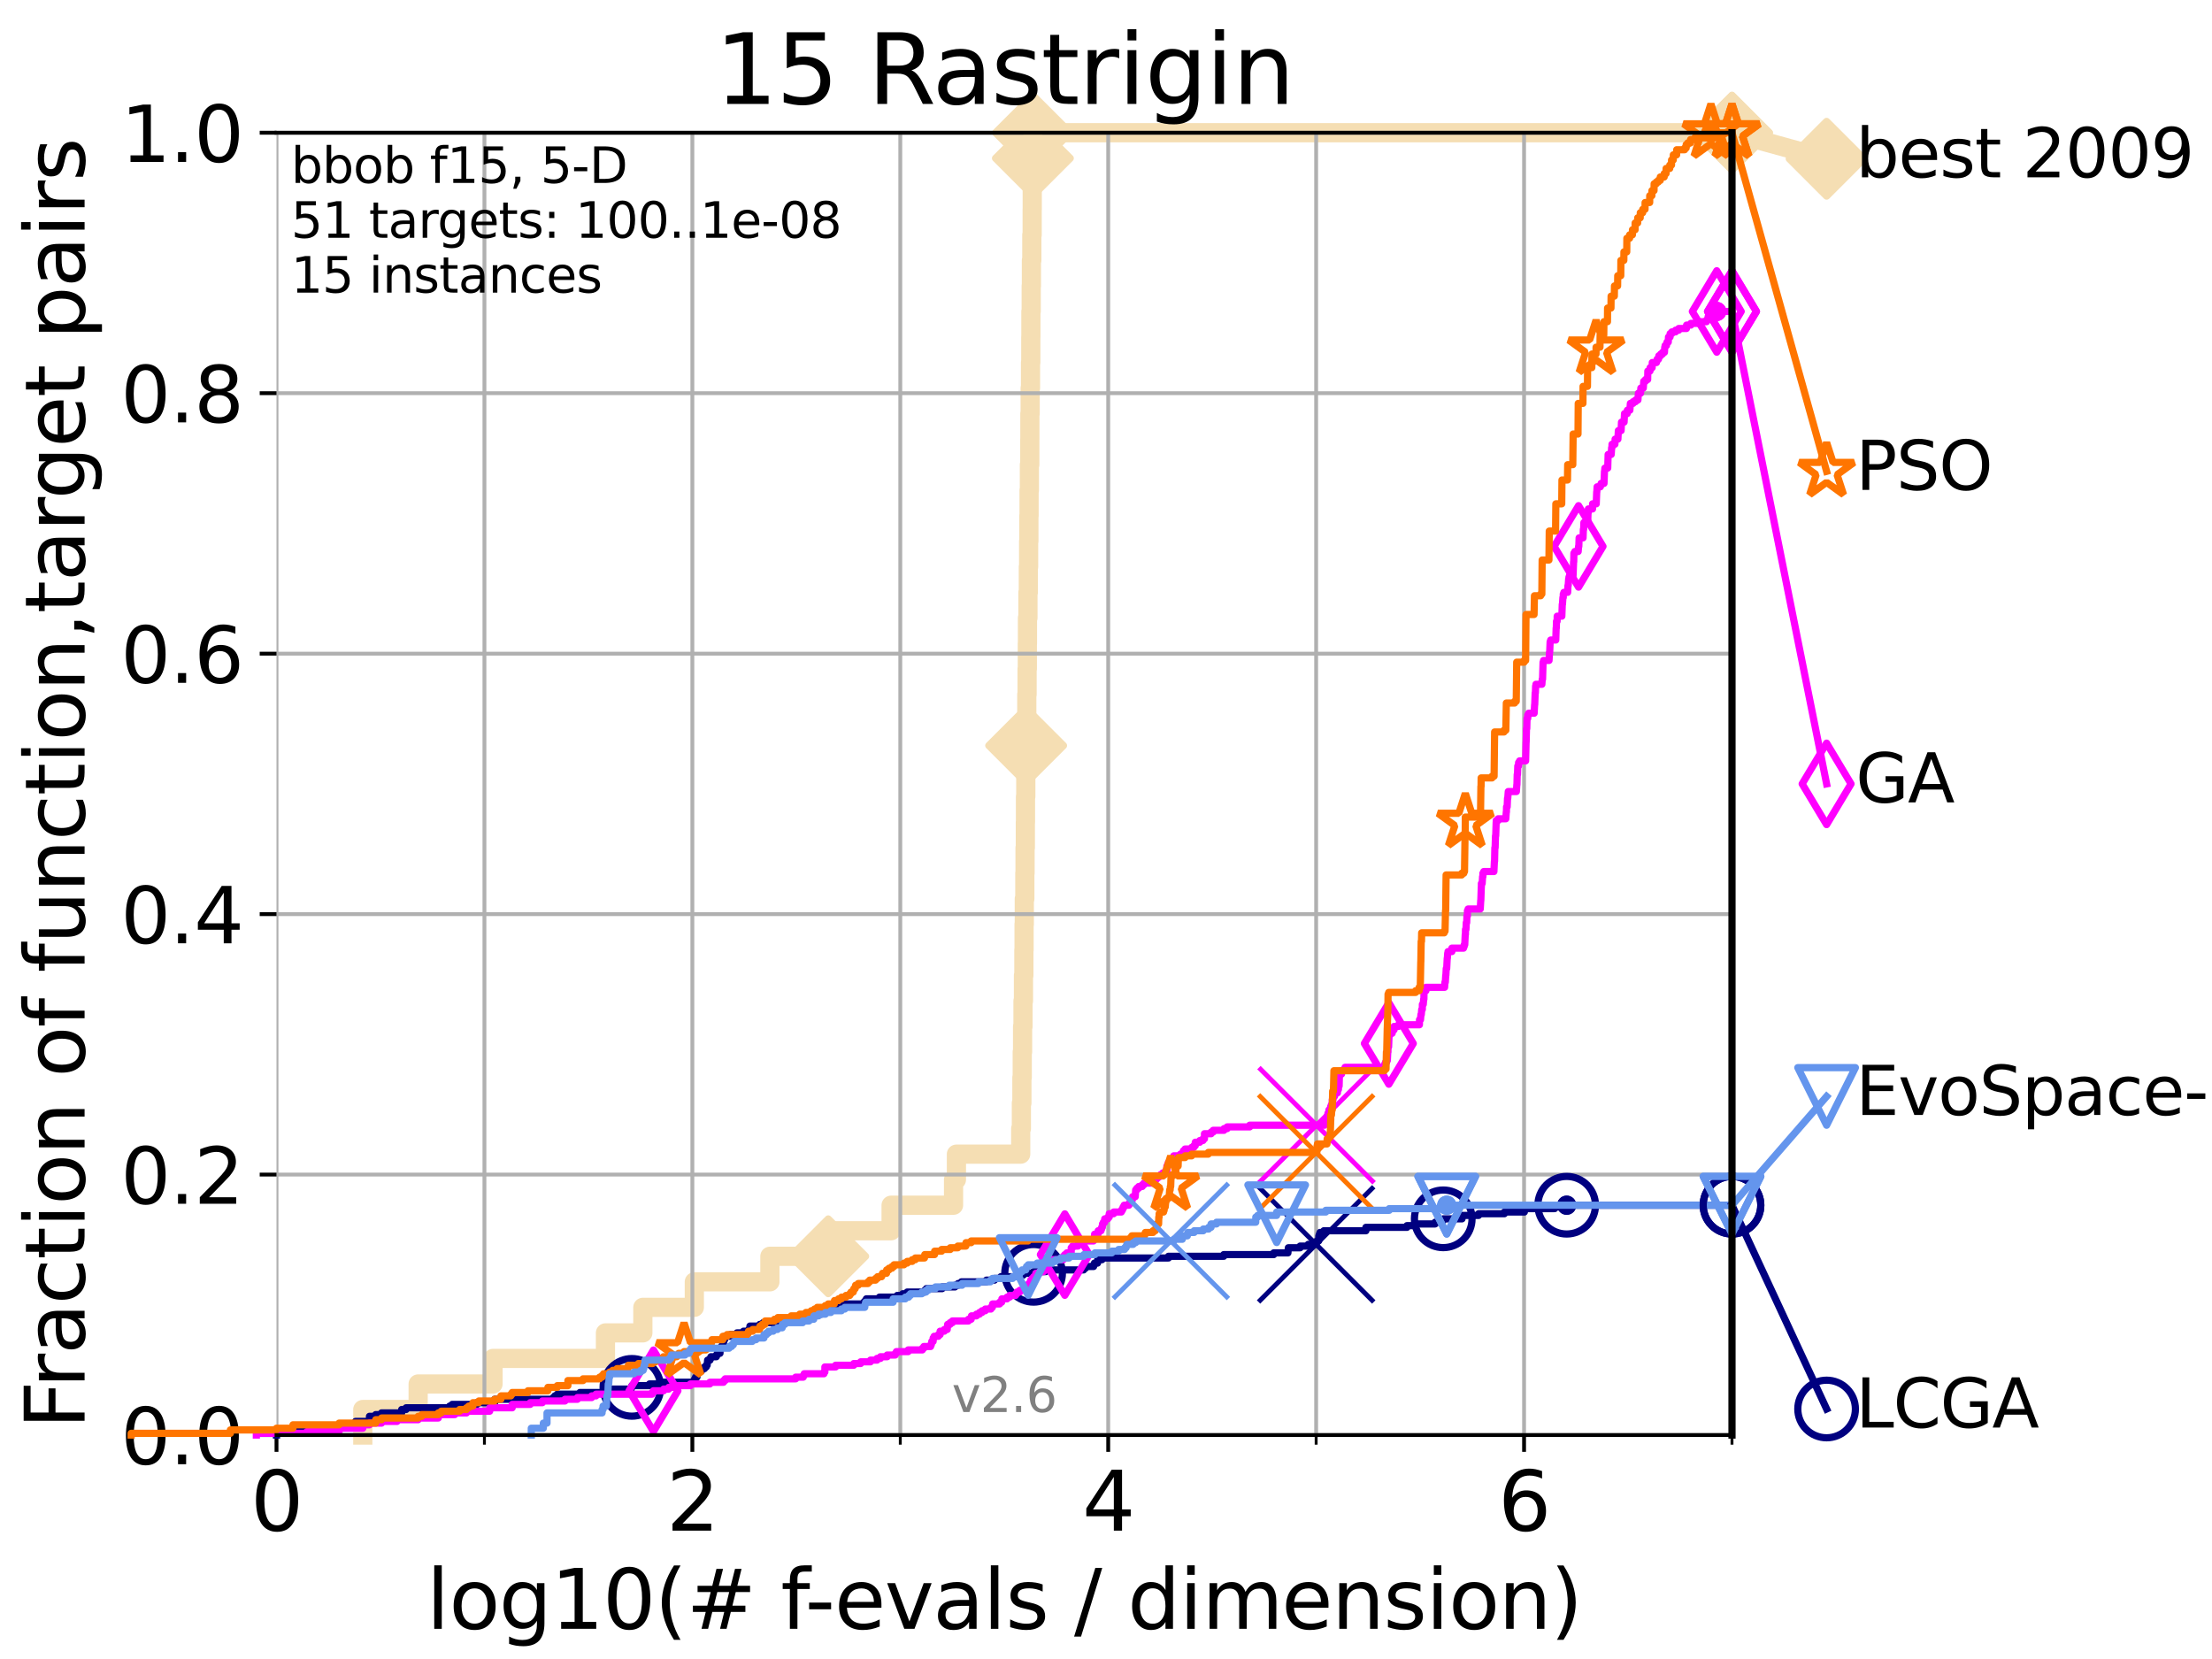 <?xml version="1.0" encoding="utf-8" standalone="no"?>
<!DOCTYPE svg PUBLIC "-//W3C//DTD SVG 1.1//EN"
  "http://www.w3.org/Graphics/SVG/1.1/DTD/svg11.dtd">
<svg xmlns:xlink="http://www.w3.org/1999/xlink" width="460.8pt" height="345.6pt" viewBox="0 0 460.8 345.6" xmlns="http://www.w3.org/2000/svg" version="1.1">
 <defs>
  <style type="text/css">*{stroke-linejoin: round; stroke-linecap: butt}</style>
 </defs>
 <g id="figure_1">
  <g id="patch_1">
   <path d="M 0 345.6 
L 460.8 345.6 
L 460.8 0 
L 0 0 
z
" style="fill: #ffffff"/>
  </g>
  <g id="axes_1">
   <g id="patch_2">
    <path d="M 57.6 298.944 
L 360.806 298.944 
L 360.806 27.648 
L 57.6 27.648 
z
" style="fill: #ffffff"/>
   </g>
   <g id="line2d_1">
    <path d="M 75.575 298.944 
L 75.575 293.624 
L 87.108 293.624 
L 87.108 288.305 
L 102.708 288.305 
L 102.708 282.985 
L 126.127 282.985 
L 126.127 277.666 
L 133.918 277.666 
L 133.918 272.346 
L 144.64 272.346 
L 144.64 267.027 
L 160.383 267.027 
L 160.383 261.707 
L 172.533 261.707 
L 172.533 256.388 
L 185.635 256.388 
L 185.635 251.068 
L 198.64 251.068 
L 198.64 245.749 
L 199.24 245.749 
L 199.24 240.429 
L 212.631 240.429 
L 212.631 235.11 
L 212.771 235.11 
L 212.771 229.79 
L 212.878 229.79 
L 212.878 224.471 
L 212.949 224.471 
L 212.949 219.151 
L 213.021 219.151 
L 213.021 213.832 
L 213.11 213.832 
L 213.11 208.512 
L 213.205 208.512 
L 213.205 203.192 
L 213.289 203.192 
L 213.289 197.873 
L 213.33 197.873 
L 213.33 192.553 
L 213.381 192.553 
L 213.381 187.234 
L 213.491 187.234 
L 213.491 181.914 
L 213.535 181.914 
L 213.535 176.595 
L 213.598 176.595 
L 213.598 171.275 
L 213.627 171.275 
L 213.627 165.956 
L 213.692 165.956 
L 213.692 160.636 
L 213.763 160.636 
L 213.763 155.317 
L 213.836 155.317 
L 213.836 149.997 
L 213.898 149.997 
L 213.898 144.678 
L 213.96 144.678 
L 213.96 139.358 
L 214.013 139.358 
L 214.013 134.039 
L 214.04 134.039 
L 214.04 128.719 
L 214.138 128.719 
L 214.138 123.4 
L 214.22 123.4 
L 214.22 118.08 
L 214.28 118.08 
L 214.28 112.76 
L 214.334 112.76 
L 214.334 107.441 
L 214.375 107.441 
L 214.375 102.121 
L 214.442 102.121 
L 214.442 96.802 
L 214.525 96.802 
L 214.525 91.482 
L 214.54 91.482 
L 214.54 86.163 
L 214.601 86.163 
L 214.601 80.843 
L 214.674 80.843 
L 214.674 75.524 
L 214.733 75.524 
L 214.733 70.204 
L 214.754 70.204 
L 214.754 64.885 
L 214.816 64.885 
L 214.816 59.565 
L 214.861 59.565 
L 214.861 54.246 
L 214.947 54.246 
L 214.947 48.926 
L 215.018 48.926 
L 215.018 43.607 
L 215.034 43.607 
L 215.034 38.287 
L 215.107 38.287 
L 215.107 32.968 
L 215.169 32.968 
L 215.169 27.648 
L 360.806 27.648 
" style="fill: none; stroke: #f5deb3; stroke-width: 4; stroke-linecap: square"/>
   </g>
   <g id="line2d_2">
    <defs>
     <path id="md625e83994" d="M 0 7.778 
L 7.778 0 
L 0 -7.778 
L -7.778 0 
z
" style="stroke: #f5deb3; stroke-width: 1.5; stroke-linejoin: miter"/>
    </defs>
    <g>
     <use xlink:href="#md625e83994" x="172.533" y="261.707" style="fill: #f5deb3; stroke: #f5deb3; stroke-width: 1.5; stroke-linejoin: miter"/>
     <use xlink:href="#md625e83994" x="213.763" y="155.317" style="fill: #f5deb3; stroke: #f5deb3; stroke-width: 1.5; stroke-linejoin: miter"/>
     <use xlink:href="#md625e83994" x="215.169" y="32.968" style="fill: #f5deb3; stroke: #f5deb3; stroke-width: 1.5; stroke-linejoin: miter"/>
     <use xlink:href="#md625e83994" x="215.169" y="27.648" style="fill: #f5deb3; stroke: #f5deb3; stroke-width: 1.5; stroke-linejoin: miter"/>
     <use xlink:href="#md625e83994" x="360.806" y="27.648" style="fill: #f5deb3; stroke: #f5deb3; stroke-width: 1.5; stroke-linejoin: miter"/>
    </g>
   </g>
   <g id="line2d_3">
    <path style="fill: none; stroke: #f5deb3; stroke-width: 4; stroke-linecap: square"/>
    <g/>
   </g>
   <g id="line2d_4">
    <path d="M 360.806 27.648 
L 380.515 33.074 
" style="fill: none; stroke: #f5deb3; stroke-width: 4; stroke-linecap: square"/>
    <g>
     <use xlink:href="#md625e83994" x="360.806" y="27.648" style="fill: #f5deb3; stroke: #f5deb3; stroke-width: 1.5; stroke-linejoin: miter"/>
     <use xlink:href="#md625e83994" x="380.515" y="33.074" style="fill: #f5deb3; stroke: #f5deb3; stroke-width: 1.5; stroke-linejoin: miter"/>
    </g>
   </g>
   <g id="matplotlib.axis_1">
    <g id="xtick_1">
     <g id="line2d_5">
      <path d="M 57.6 298.944 
L 57.6 27.648 
" clip-path="url(#p2d60790908)" style="fill: none; stroke: #b0b0b0; stroke-width: 0.8; stroke-linecap: square"/>
     </g>
     <g id="line2d_6">
      <defs>
       <path id="mbb1fbe8c08" d="M 0 0 
L 0 3.5 
" style="stroke: #000000; stroke-width: 0.8"/>
      </defs>
      <g>
       <use xlink:href="#mbb1fbe8c08" x="57.6" y="298.944" style="stroke: #000000; stroke-width: 0.8"/>
      </g>
     </g>
     <g id="text_1">
      <!-- 0 -->
      <g transform="translate(52.192 318.861)scale(0.17 -0.17)">
       <defs>
        <path id="DejaVuSans-30" d="M 2034 4250 
Q 1547 4250 1301 3770 
Q 1056 3291 1056 2328 
Q 1056 1369 1301 889 
Q 1547 409 2034 409 
Q 2525 409 2770 889 
Q 3016 1369 3016 2328 
Q 3016 3291 2770 3770 
Q 2525 4250 2034 4250 
z
M 2034 4750 
Q 2819 4750 3233 4129 
Q 3647 3509 3647 2328 
Q 3647 1150 3233 529 
Q 2819 -91 2034 -91 
Q 1250 -91 836 529 
Q 422 1150 422 2328 
Q 422 3509 836 4129 
Q 1250 4750 2034 4750 
z
" transform="scale(0.016)"/>
       </defs>
       <use xlink:href="#DejaVuSans-30"/>
      </g>
     </g>
    </g>
    <g id="xtick_2">
     <g id="line2d_7">
      <path d="M 144.23 298.944 
L 144.23 27.648 
" clip-path="url(#p2d60790908)" style="fill: none; stroke: #b0b0b0; stroke-width: 0.8; stroke-linecap: square"/>
     </g>
     <g id="line2d_8">
      <g>
       <use xlink:href="#mbb1fbe8c08" x="144.23" y="298.944" style="stroke: #000000; stroke-width: 0.8"/>
      </g>
     </g>
     <g id="text_2">
      <!-- 2 -->
      <g transform="translate(138.822 318.861)scale(0.17 -0.17)">
       <defs>
        <path id="DejaVuSans-32" d="M 1228 531 
L 3431 531 
L 3431 0 
L 469 0 
L 469 531 
Q 828 903 1448 1529 
Q 2069 2156 2228 2338 
Q 2531 2678 2651 2914 
Q 2772 3150 2772 3378 
Q 2772 3750 2511 3984 
Q 2250 4219 1831 4219 
Q 1534 4219 1204 4116 
Q 875 4013 500 3803 
L 500 4441 
Q 881 4594 1212 4672 
Q 1544 4750 1819 4750 
Q 2544 4750 2975 4387 
Q 3406 4025 3406 3419 
Q 3406 3131 3298 2873 
Q 3191 2616 2906 2266 
Q 2828 2175 2409 1742 
Q 1991 1309 1228 531 
z
" transform="scale(0.016)"/>
       </defs>
       <use xlink:href="#DejaVuSans-32"/>
      </g>
     </g>
    </g>
    <g id="xtick_3">
     <g id="line2d_9">
      <path d="M 230.861 298.944 
L 230.861 27.648 
" clip-path="url(#p2d60790908)" style="fill: none; stroke: #b0b0b0; stroke-width: 0.8; stroke-linecap: square"/>
     </g>
     <g id="line2d_10">
      <g>
       <use xlink:href="#mbb1fbe8c08" x="230.861" y="298.944" style="stroke: #000000; stroke-width: 0.8"/>
      </g>
     </g>
     <g id="text_3">
      <!-- 4 -->
      <g transform="translate(225.453 318.861)scale(0.17 -0.17)">
       <defs>
        <path id="DejaVuSans-34" d="M 2419 4116 
L 825 1625 
L 2419 1625 
L 2419 4116 
z
M 2253 4666 
L 3047 4666 
L 3047 1625 
L 3713 1625 
L 3713 1100 
L 3047 1100 
L 3047 0 
L 2419 0 
L 2419 1100 
L 313 1100 
L 313 1709 
L 2253 4666 
z
" transform="scale(0.016)"/>
       </defs>
       <use xlink:href="#DejaVuSans-34"/>
      </g>
     </g>
    </g>
    <g id="xtick_4">
     <g id="line2d_11">
      <path d="M 317.491 298.944 
L 317.491 27.648 
" clip-path="url(#p2d60790908)" style="fill: none; stroke: #b0b0b0; stroke-width: 0.8; stroke-linecap: square"/>
     </g>
     <g id="line2d_12">
      <g>
       <use xlink:href="#mbb1fbe8c08" x="317.491" y="298.944" style="stroke: #000000; stroke-width: 0.8"/>
      </g>
     </g>
     <g id="text_4">
      <!-- 6 -->
      <g transform="translate(312.083 318.861)scale(0.17 -0.17)">
       <defs>
        <path id="DejaVuSans-36" d="M 2113 2584 
Q 1688 2584 1439 2293 
Q 1191 2003 1191 1497 
Q 1191 994 1439 701 
Q 1688 409 2113 409 
Q 2538 409 2786 701 
Q 3034 994 3034 1497 
Q 3034 2003 2786 2293 
Q 2538 2584 2113 2584 
z
M 3366 4563 
L 3366 3988 
Q 3128 4100 2886 4159 
Q 2644 4219 2406 4219 
Q 1781 4219 1451 3797 
Q 1122 3375 1075 2522 
Q 1259 2794 1537 2939 
Q 1816 3084 2150 3084 
Q 2853 3084 3261 2657 
Q 3669 2231 3669 1497 
Q 3669 778 3244 343 
Q 2819 -91 2113 -91 
Q 1303 -91 875 529 
Q 447 1150 447 2328 
Q 447 3434 972 4092 
Q 1497 4750 2381 4750 
Q 2619 4750 2861 4703 
Q 3103 4656 3366 4563 
z
" transform="scale(0.016)"/>
       </defs>
       <use xlink:href="#DejaVuSans-36"/>
      </g>
     </g>
    </g>
    <g id="xtick_5">
     <g id="line2d_13">
      <path d="M 100.915 298.944 
L 100.915 27.648 
" clip-path="url(#p2d60790908)" style="fill: none; stroke: #b0b0b0; stroke-width: 0.8; stroke-linecap: square"/>
     </g>
     <g id="line2d_14">
      <defs>
       <path id="me542396d5c" d="M 0 0 
L 0 2 
" style="stroke: #000000; stroke-width: 0.6"/>
      </defs>
      <g>
       <use xlink:href="#me542396d5c" x="100.915" y="298.944" style="stroke: #000000; stroke-width: 0.6"/>
      </g>
     </g>
    </g>
    <g id="xtick_6">
     <g id="line2d_15">
      <path d="M 187.546 298.944 
L 187.546 27.648 
" clip-path="url(#p2d60790908)" style="fill: none; stroke: #b0b0b0; stroke-width: 0.8; stroke-linecap: square"/>
     </g>
     <g id="line2d_16">
      <g>
       <use xlink:href="#me542396d5c" x="187.546" y="298.944" style="stroke: #000000; stroke-width: 0.6"/>
      </g>
     </g>
    </g>
    <g id="xtick_7">
     <g id="line2d_17">
      <path d="M 274.176 298.944 
L 274.176 27.648 
" clip-path="url(#p2d60790908)" style="fill: none; stroke: #b0b0b0; stroke-width: 0.8; stroke-linecap: square"/>
     </g>
     <g id="line2d_18">
      <g>
       <use xlink:href="#me542396d5c" x="274.176" y="298.944" style="stroke: #000000; stroke-width: 0.6"/>
      </g>
     </g>
    </g>
    <g id="xtick_8">
     <g id="line2d_19">
      <path d="M 360.806 298.944 
L 360.806 27.648 
" clip-path="url(#p2d60790908)" style="fill: none; stroke: #b0b0b0; stroke-width: 0.8; stroke-linecap: square"/>
     </g>
     <g id="line2d_20">
      <g>
       <use xlink:href="#me542396d5c" x="360.806" y="298.944" style="stroke: #000000; stroke-width: 0.6"/>
      </g>
     </g>
    </g>
    <g id="text_5">
     <!-- log10(# f-evals / dimension) -->
     <g transform="translate(88.823 339.314)scale(0.17 -0.17)">
      <defs>
       <path id="DejaVuSans-6c" d="M 603 4863 
L 1178 4863 
L 1178 0 
L 603 0 
L 603 4863 
z
" transform="scale(0.016)"/>
       <path id="DejaVuSans-6f" d="M 1959 3097 
Q 1497 3097 1228 2736 
Q 959 2375 959 1747 
Q 959 1119 1226 758 
Q 1494 397 1959 397 
Q 2419 397 2687 759 
Q 2956 1122 2956 1747 
Q 2956 2369 2687 2733 
Q 2419 3097 1959 3097 
z
M 1959 3584 
Q 2709 3584 3137 3096 
Q 3566 2609 3566 1747 
Q 3566 888 3137 398 
Q 2709 -91 1959 -91 
Q 1206 -91 779 398 
Q 353 888 353 1747 
Q 353 2609 779 3096 
Q 1206 3584 1959 3584 
z
" transform="scale(0.016)"/>
       <path id="DejaVuSans-67" d="M 2906 1791 
Q 2906 2416 2648 2759 
Q 2391 3103 1925 3103 
Q 1463 3103 1205 2759 
Q 947 2416 947 1791 
Q 947 1169 1205 825 
Q 1463 481 1925 481 
Q 2391 481 2648 825 
Q 2906 1169 2906 1791 
z
M 3481 434 
Q 3481 -459 3084 -895 
Q 2688 -1331 1869 -1331 
Q 1566 -1331 1297 -1286 
Q 1028 -1241 775 -1147 
L 775 -588 
Q 1028 -725 1275 -790 
Q 1522 -856 1778 -856 
Q 2344 -856 2625 -561 
Q 2906 -266 2906 331 
L 2906 616 
Q 2728 306 2450 153 
Q 2172 0 1784 0 
Q 1141 0 747 490 
Q 353 981 353 1791 
Q 353 2603 747 3093 
Q 1141 3584 1784 3584 
Q 2172 3584 2450 3431 
Q 2728 3278 2906 2969 
L 2906 3500 
L 3481 3500 
L 3481 434 
z
" transform="scale(0.016)"/>
       <path id="DejaVuSans-31" d="M 794 531 
L 1825 531 
L 1825 4091 
L 703 3866 
L 703 4441 
L 1819 4666 
L 2450 4666 
L 2450 531 
L 3481 531 
L 3481 0 
L 794 0 
L 794 531 
z
" transform="scale(0.016)"/>
       <path id="DejaVuSans-28" d="M 1984 4856 
Q 1566 4138 1362 3434 
Q 1159 2731 1159 2009 
Q 1159 1288 1364 580 
Q 1569 -128 1984 -844 
L 1484 -844 
Q 1016 -109 783 600 
Q 550 1309 550 2009 
Q 550 2706 781 3412 
Q 1013 4119 1484 4856 
L 1984 4856 
z
" transform="scale(0.016)"/>
       <path id="DejaVuSans-23" d="M 3272 2816 
L 2363 2816 
L 2100 1772 
L 3016 1772 
L 3272 2816 
z
M 2803 4594 
L 2478 3297 
L 3391 3297 
L 3719 4594 
L 4219 4594 
L 3897 3297 
L 4872 3297 
L 4872 2816 
L 3775 2816 
L 3519 1772 
L 4513 1772 
L 4513 1294 
L 3397 1294 
L 3072 0 
L 2572 0 
L 2894 1294 
L 1978 1294 
L 1656 0 
L 1153 0 
L 1478 1294 
L 494 1294 
L 494 1772 
L 1594 1772 
L 1856 2816 
L 850 2816 
L 850 3297 
L 1978 3297 
L 2297 4594 
L 2803 4594 
z
" transform="scale(0.016)"/>
       <path id="DejaVuSans-20" transform="scale(0.016)"/>
       <path id="DejaVuSans-66" d="M 2375 4863 
L 2375 4384 
L 1825 4384 
Q 1516 4384 1395 4259 
Q 1275 4134 1275 3809 
L 1275 3500 
L 2222 3500 
L 2222 3053 
L 1275 3053 
L 1275 0 
L 697 0 
L 697 3053 
L 147 3053 
L 147 3500 
L 697 3500 
L 697 3744 
Q 697 4328 969 4595 
Q 1241 4863 1831 4863 
L 2375 4863 
z
" transform="scale(0.016)"/>
       <path id="DejaVuSans-2d" d="M 313 2009 
L 1997 2009 
L 1997 1497 
L 313 1497 
L 313 2009 
z
" transform="scale(0.016)"/>
       <path id="DejaVuSans-65" d="M 3597 1894 
L 3597 1613 
L 953 1613 
Q 991 1019 1311 708 
Q 1631 397 2203 397 
Q 2534 397 2845 478 
Q 3156 559 3463 722 
L 3463 178 
Q 3153 47 2828 -22 
Q 2503 -91 2169 -91 
Q 1331 -91 842 396 
Q 353 884 353 1716 
Q 353 2575 817 3079 
Q 1281 3584 2069 3584 
Q 2775 3584 3186 3129 
Q 3597 2675 3597 1894 
z
M 3022 2063 
Q 3016 2534 2758 2815 
Q 2500 3097 2075 3097 
Q 1594 3097 1305 2825 
Q 1016 2553 972 2059 
L 3022 2063 
z
" transform="scale(0.016)"/>
       <path id="DejaVuSans-76" d="M 191 3500 
L 800 3500 
L 1894 563 
L 2988 3500 
L 3597 3500 
L 2284 0 
L 1503 0 
L 191 3500 
z
" transform="scale(0.016)"/>
       <path id="DejaVuSans-61" d="M 2194 1759 
Q 1497 1759 1228 1600 
Q 959 1441 959 1056 
Q 959 750 1161 570 
Q 1363 391 1709 391 
Q 2188 391 2477 730 
Q 2766 1069 2766 1631 
L 2766 1759 
L 2194 1759 
z
M 3341 1997 
L 3341 0 
L 2766 0 
L 2766 531 
Q 2569 213 2275 61 
Q 1981 -91 1556 -91 
Q 1019 -91 701 211 
Q 384 513 384 1019 
Q 384 1609 779 1909 
Q 1175 2209 1959 2209 
L 2766 2209 
L 2766 2266 
Q 2766 2663 2505 2880 
Q 2244 3097 1772 3097 
Q 1472 3097 1187 3025 
Q 903 2953 641 2809 
L 641 3341 
Q 956 3463 1253 3523 
Q 1550 3584 1831 3584 
Q 2591 3584 2966 3190 
Q 3341 2797 3341 1997 
z
" transform="scale(0.016)"/>
       <path id="DejaVuSans-73" d="M 2834 3397 
L 2834 2853 
Q 2591 2978 2328 3040 
Q 2066 3103 1784 3103 
Q 1356 3103 1142 2972 
Q 928 2841 928 2578 
Q 928 2378 1081 2264 
Q 1234 2150 1697 2047 
L 1894 2003 
Q 2506 1872 2764 1633 
Q 3022 1394 3022 966 
Q 3022 478 2636 193 
Q 2250 -91 1575 -91 
Q 1294 -91 989 -36 
Q 684 19 347 128 
L 347 722 
Q 666 556 975 473 
Q 1284 391 1588 391 
Q 1994 391 2212 530 
Q 2431 669 2431 922 
Q 2431 1156 2273 1281 
Q 2116 1406 1581 1522 
L 1381 1569 
Q 847 1681 609 1914 
Q 372 2147 372 2553 
Q 372 3047 722 3315 
Q 1072 3584 1716 3584 
Q 2034 3584 2315 3537 
Q 2597 3491 2834 3397 
z
" transform="scale(0.016)"/>
       <path id="DejaVuSans-2f" d="M 1625 4666 
L 2156 4666 
L 531 -594 
L 0 -594 
L 1625 4666 
z
" transform="scale(0.016)"/>
       <path id="DejaVuSans-64" d="M 2906 2969 
L 2906 4863 
L 3481 4863 
L 3481 0 
L 2906 0 
L 2906 525 
Q 2725 213 2448 61 
Q 2172 -91 1784 -91 
Q 1150 -91 751 415 
Q 353 922 353 1747 
Q 353 2572 751 3078 
Q 1150 3584 1784 3584 
Q 2172 3584 2448 3432 
Q 2725 3281 2906 2969 
z
M 947 1747 
Q 947 1113 1208 752 
Q 1469 391 1925 391 
Q 2381 391 2643 752 
Q 2906 1113 2906 1747 
Q 2906 2381 2643 2742 
Q 2381 3103 1925 3103 
Q 1469 3103 1208 2742 
Q 947 2381 947 1747 
z
" transform="scale(0.016)"/>
       <path id="DejaVuSans-69" d="M 603 3500 
L 1178 3500 
L 1178 0 
L 603 0 
L 603 3500 
z
M 603 4863 
L 1178 4863 
L 1178 4134 
L 603 4134 
L 603 4863 
z
" transform="scale(0.016)"/>
       <path id="DejaVuSans-6d" d="M 3328 2828 
Q 3544 3216 3844 3400 
Q 4144 3584 4550 3584 
Q 5097 3584 5394 3201 
Q 5691 2819 5691 2113 
L 5691 0 
L 5113 0 
L 5113 2094 
Q 5113 2597 4934 2840 
Q 4756 3084 4391 3084 
Q 3944 3084 3684 2787 
Q 3425 2491 3425 1978 
L 3425 0 
L 2847 0 
L 2847 2094 
Q 2847 2600 2669 2842 
Q 2491 3084 2119 3084 
Q 1678 3084 1418 2786 
Q 1159 2488 1159 1978 
L 1159 0 
L 581 0 
L 581 3500 
L 1159 3500 
L 1159 2956 
Q 1356 3278 1631 3431 
Q 1906 3584 2284 3584 
Q 2666 3584 2933 3390 
Q 3200 3197 3328 2828 
z
" transform="scale(0.016)"/>
       <path id="DejaVuSans-6e" d="M 3513 2113 
L 3513 0 
L 2938 0 
L 2938 2094 
Q 2938 2591 2744 2837 
Q 2550 3084 2163 3084 
Q 1697 3084 1428 2787 
Q 1159 2491 1159 1978 
L 1159 0 
L 581 0 
L 581 3500 
L 1159 3500 
L 1159 2956 
Q 1366 3272 1645 3428 
Q 1925 3584 2291 3584 
Q 2894 3584 3203 3211 
Q 3513 2838 3513 2113 
z
" transform="scale(0.016)"/>
       <path id="DejaVuSans-29" d="M 513 4856 
L 1013 4856 
Q 1481 4119 1714 3412 
Q 1947 2706 1947 2009 
Q 1947 1309 1714 600 
Q 1481 -109 1013 -844 
L 513 -844 
Q 928 -128 1133 580 
Q 1338 1288 1338 2009 
Q 1338 2731 1133 3434 
Q 928 4138 513 4856 
z
" transform="scale(0.016)"/>
      </defs>
      <use xlink:href="#DejaVuSans-6c"/>
      <use xlink:href="#DejaVuSans-6f" x="27.783"/>
      <use xlink:href="#DejaVuSans-67" x="88.965"/>
      <use xlink:href="#DejaVuSans-31" x="152.441"/>
      <use xlink:href="#DejaVuSans-30" x="216.064"/>
      <use xlink:href="#DejaVuSans-28" x="279.688"/>
      <use xlink:href="#DejaVuSans-23" x="318.701"/>
      <use xlink:href="#DejaVuSans-20" x="402.49"/>
      <use xlink:href="#DejaVuSans-66" x="434.277"/>
      <use xlink:href="#DejaVuSans-2d" x="463.982"/>
      <use xlink:href="#DejaVuSans-65" x="500.066"/>
      <use xlink:href="#DejaVuSans-76" x="561.59"/>
      <use xlink:href="#DejaVuSans-61" x="620.77"/>
      <use xlink:href="#DejaVuSans-6c" x="682.049"/>
      <use xlink:href="#DejaVuSans-73" x="709.832"/>
      <use xlink:href="#DejaVuSans-20" x="761.932"/>
      <use xlink:href="#DejaVuSans-2f" x="793.719"/>
      <use xlink:href="#DejaVuSans-20" x="827.41"/>
      <use xlink:href="#DejaVuSans-64" x="859.197"/>
      <use xlink:href="#DejaVuSans-69" x="922.674"/>
      <use xlink:href="#DejaVuSans-6d" x="950.457"/>
      <use xlink:href="#DejaVuSans-65" x="1047.869"/>
      <use xlink:href="#DejaVuSans-6e" x="1109.393"/>
      <use xlink:href="#DejaVuSans-73" x="1172.771"/>
      <use xlink:href="#DejaVuSans-69" x="1224.871"/>
      <use xlink:href="#DejaVuSans-6f" x="1252.654"/>
      <use xlink:href="#DejaVuSans-6e" x="1313.836"/>
      <use xlink:href="#DejaVuSans-29" x="1377.215"/>
     </g>
    </g>
   </g>
   <g id="matplotlib.axis_2">
    <g id="ytick_1">
     <g id="line2d_21">
      <path d="M 57.6 298.944 
L 360.806 298.944 
" clip-path="url(#p2d60790908)" style="fill: none; stroke: #b0b0b0; stroke-width: 0.8; stroke-linecap: square"/>
     </g>
     <g id="line2d_22">
      <defs>
       <path id="m62ae7ba508" d="M 0 0 
L -3.5 0 
" style="stroke: #000000; stroke-width: 0.8"/>
      </defs>
      <g>
       <use xlink:href="#m62ae7ba508" x="57.6" y="298.944" style="stroke: #000000; stroke-width: 0.8"/>
      </g>
     </g>
     <g id="text_6">
      <!-- 0.0 -->
      <g transform="translate(25.155 305.023)scale(0.16 -0.16)">
       <defs>
        <path id="DejaVuSans-2e" d="M 684 794 
L 1344 794 
L 1344 0 
L 684 0 
L 684 794 
z
" transform="scale(0.016)"/>
       </defs>
       <use xlink:href="#DejaVuSans-30"/>
       <use xlink:href="#DejaVuSans-2e" x="63.623"/>
       <use xlink:href="#DejaVuSans-30" x="95.41"/>
      </g>
     </g>
    </g>
    <g id="ytick_2">
     <g id="line2d_23">
      <path d="M 57.6 244.685 
L 360.806 244.685 
" clip-path="url(#p2d60790908)" style="fill: none; stroke: #b0b0b0; stroke-width: 0.8; stroke-linecap: square"/>
     </g>
     <g id="line2d_24">
      <g>
       <use xlink:href="#m62ae7ba508" x="57.6" y="244.685" style="stroke: #000000; stroke-width: 0.8"/>
      </g>
     </g>
     <g id="text_7">
      <!-- 0.2 -->
      <g transform="translate(25.155 250.764)scale(0.16 -0.16)">
       <use xlink:href="#DejaVuSans-30"/>
       <use xlink:href="#DejaVuSans-2e" x="63.623"/>
       <use xlink:href="#DejaVuSans-32" x="95.41"/>
      </g>
     </g>
    </g>
    <g id="ytick_3">
     <g id="line2d_25">
      <path d="M 57.6 190.426 
L 360.806 190.426 
" clip-path="url(#p2d60790908)" style="fill: none; stroke: #b0b0b0; stroke-width: 0.8; stroke-linecap: square"/>
     </g>
     <g id="line2d_26">
      <g>
       <use xlink:href="#m62ae7ba508" x="57.6" y="190.426" style="stroke: #000000; stroke-width: 0.8"/>
      </g>
     </g>
     <g id="text_8">
      <!-- 0.4 -->
      <g transform="translate(25.155 196.504)scale(0.16 -0.16)">
       <use xlink:href="#DejaVuSans-30"/>
       <use xlink:href="#DejaVuSans-2e" x="63.623"/>
       <use xlink:href="#DejaVuSans-34" x="95.41"/>
      </g>
     </g>
    </g>
    <g id="ytick_4">
     <g id="line2d_27">
      <path d="M 57.6 136.166 
L 360.806 136.166 
" clip-path="url(#p2d60790908)" style="fill: none; stroke: #b0b0b0; stroke-width: 0.8; stroke-linecap: square"/>
     </g>
     <g id="line2d_28">
      <g>
       <use xlink:href="#m62ae7ba508" x="57.6" y="136.166" style="stroke: #000000; stroke-width: 0.8"/>
      </g>
     </g>
     <g id="text_9">
      <!-- 0.6 -->
      <g transform="translate(25.155 142.245)scale(0.16 -0.16)">
       <use xlink:href="#DejaVuSans-30"/>
       <use xlink:href="#DejaVuSans-2e" x="63.623"/>
       <use xlink:href="#DejaVuSans-36" x="95.41"/>
      </g>
     </g>
    </g>
    <g id="ytick_5">
     <g id="line2d_29">
      <path d="M 57.6 81.907 
L 360.806 81.907 
" clip-path="url(#p2d60790908)" style="fill: none; stroke: #b0b0b0; stroke-width: 0.8; stroke-linecap: square"/>
     </g>
     <g id="line2d_30">
      <g>
       <use xlink:href="#m62ae7ba508" x="57.6" y="81.907" style="stroke: #000000; stroke-width: 0.8"/>
      </g>
     </g>
     <g id="text_10">
      <!-- 0.8 -->
      <g transform="translate(25.155 87.986)scale(0.16 -0.16)">
       <defs>
        <path id="DejaVuSans-38" d="M 2034 2216 
Q 1584 2216 1326 1975 
Q 1069 1734 1069 1313 
Q 1069 891 1326 650 
Q 1584 409 2034 409 
Q 2484 409 2743 651 
Q 3003 894 3003 1313 
Q 3003 1734 2745 1975 
Q 2488 2216 2034 2216 
z
M 1403 2484 
Q 997 2584 770 2862 
Q 544 3141 544 3541 
Q 544 4100 942 4425 
Q 1341 4750 2034 4750 
Q 2731 4750 3128 4425 
Q 3525 4100 3525 3541 
Q 3525 3141 3298 2862 
Q 3072 2584 2669 2484 
Q 3125 2378 3379 2068 
Q 3634 1759 3634 1313 
Q 3634 634 3220 271 
Q 2806 -91 2034 -91 
Q 1263 -91 848 271 
Q 434 634 434 1313 
Q 434 1759 690 2068 
Q 947 2378 1403 2484 
z
M 1172 3481 
Q 1172 3119 1398 2916 
Q 1625 2713 2034 2713 
Q 2441 2713 2670 2916 
Q 2900 3119 2900 3481 
Q 2900 3844 2670 4047 
Q 2441 4250 2034 4250 
Q 1625 4250 1398 4047 
Q 1172 3844 1172 3481 
z
" transform="scale(0.016)"/>
       </defs>
       <use xlink:href="#DejaVuSans-30"/>
       <use xlink:href="#DejaVuSans-2e" x="63.623"/>
       <use xlink:href="#DejaVuSans-38" x="95.41"/>
      </g>
     </g>
    </g>
    <g id="ytick_6">
     <g id="line2d_31">
      <path d="M 57.6 27.648 
L 360.806 27.648 
" clip-path="url(#p2d60790908)" style="fill: none; stroke: #b0b0b0; stroke-width: 0.8; stroke-linecap: square"/>
     </g>
     <g id="line2d_32">
      <g>
       <use xlink:href="#m62ae7ba508" x="57.6" y="27.648" style="stroke: #000000; stroke-width: 0.8"/>
      </g>
     </g>
     <g id="text_11">
      <!-- 1.0 -->
      <g transform="translate(25.155 33.727)scale(0.16 -0.16)">
       <use xlink:href="#DejaVuSans-31"/>
       <use xlink:href="#DejaVuSans-2e" x="63.623"/>
       <use xlink:href="#DejaVuSans-30" x="95.41"/>
      </g>
     </g>
    </g>
    <g id="text_12">
     <!-- Fraction of function,target pairs -->
     <g transform="translate(17.62 297.681)rotate(-90)scale(0.17 -0.17)">
      <defs>
       <path id="DejaVuSans-46" d="M 628 4666 
L 3309 4666 
L 3309 4134 
L 1259 4134 
L 1259 2759 
L 3109 2759 
L 3109 2228 
L 1259 2228 
L 1259 0 
L 628 0 
L 628 4666 
z
" transform="scale(0.016)"/>
       <path id="DejaVuSans-72" d="M 2631 2963 
Q 2534 3019 2420 3045 
Q 2306 3072 2169 3072 
Q 1681 3072 1420 2755 
Q 1159 2438 1159 1844 
L 1159 0 
L 581 0 
L 581 3500 
L 1159 3500 
L 1159 2956 
Q 1341 3275 1631 3429 
Q 1922 3584 2338 3584 
Q 2397 3584 2469 3576 
Q 2541 3569 2628 3553 
L 2631 2963 
z
" transform="scale(0.016)"/>
       <path id="DejaVuSans-63" d="M 3122 3366 
L 3122 2828 
Q 2878 2963 2633 3030 
Q 2388 3097 2138 3097 
Q 1578 3097 1268 2742 
Q 959 2388 959 1747 
Q 959 1106 1268 751 
Q 1578 397 2138 397 
Q 2388 397 2633 464 
Q 2878 531 3122 666 
L 3122 134 
Q 2881 22 2623 -34 
Q 2366 -91 2075 -91 
Q 1284 -91 818 406 
Q 353 903 353 1747 
Q 353 2603 823 3093 
Q 1294 3584 2113 3584 
Q 2378 3584 2631 3529 
Q 2884 3475 3122 3366 
z
" transform="scale(0.016)"/>
       <path id="DejaVuSans-74" d="M 1172 4494 
L 1172 3500 
L 2356 3500 
L 2356 3053 
L 1172 3053 
L 1172 1153 
Q 1172 725 1289 603 
Q 1406 481 1766 481 
L 2356 481 
L 2356 0 
L 1766 0 
Q 1100 0 847 248 
Q 594 497 594 1153 
L 594 3053 
L 172 3053 
L 172 3500 
L 594 3500 
L 594 4494 
L 1172 4494 
z
" transform="scale(0.016)"/>
       <path id="DejaVuSans-75" d="M 544 1381 
L 544 3500 
L 1119 3500 
L 1119 1403 
Q 1119 906 1312 657 
Q 1506 409 1894 409 
Q 2359 409 2629 706 
Q 2900 1003 2900 1516 
L 2900 3500 
L 3475 3500 
L 3475 0 
L 2900 0 
L 2900 538 
Q 2691 219 2414 64 
Q 2138 -91 1772 -91 
Q 1169 -91 856 284 
Q 544 659 544 1381 
z
M 1991 3584 
L 1991 3584 
z
" transform="scale(0.016)"/>
       <path id="DejaVuSans-2c" d="M 750 794 
L 1409 794 
L 1409 256 
L 897 -744 
L 494 -744 
L 750 256 
L 750 794 
z
" transform="scale(0.016)"/>
       <path id="DejaVuSans-70" d="M 1159 525 
L 1159 -1331 
L 581 -1331 
L 581 3500 
L 1159 3500 
L 1159 2969 
Q 1341 3281 1617 3432 
Q 1894 3584 2278 3584 
Q 2916 3584 3314 3078 
Q 3713 2572 3713 1747 
Q 3713 922 3314 415 
Q 2916 -91 2278 -91 
Q 1894 -91 1617 61 
Q 1341 213 1159 525 
z
M 3116 1747 
Q 3116 2381 2855 2742 
Q 2594 3103 2138 3103 
Q 1681 3103 1420 2742 
Q 1159 2381 1159 1747 
Q 1159 1113 1420 752 
Q 1681 391 2138 391 
Q 2594 391 2855 752 
Q 3116 1113 3116 1747 
z
" transform="scale(0.016)"/>
      </defs>
      <use xlink:href="#DejaVuSans-46"/>
      <use xlink:href="#DejaVuSans-72" x="50.27"/>
      <use xlink:href="#DejaVuSans-61" x="91.383"/>
      <use xlink:href="#DejaVuSans-63" x="152.662"/>
      <use xlink:href="#DejaVuSans-74" x="207.643"/>
      <use xlink:href="#DejaVuSans-69" x="246.852"/>
      <use xlink:href="#DejaVuSans-6f" x="274.635"/>
      <use xlink:href="#DejaVuSans-6e" x="335.816"/>
      <use xlink:href="#DejaVuSans-20" x="399.195"/>
      <use xlink:href="#DejaVuSans-6f" x="430.982"/>
      <use xlink:href="#DejaVuSans-66" x="492.164"/>
      <use xlink:href="#DejaVuSans-20" x="527.369"/>
      <use xlink:href="#DejaVuSans-66" x="559.156"/>
      <use xlink:href="#DejaVuSans-75" x="594.361"/>
      <use xlink:href="#DejaVuSans-6e" x="657.74"/>
      <use xlink:href="#DejaVuSans-63" x="721.119"/>
      <use xlink:href="#DejaVuSans-74" x="776.1"/>
      <use xlink:href="#DejaVuSans-69" x="815.309"/>
      <use xlink:href="#DejaVuSans-6f" x="843.092"/>
      <use xlink:href="#DejaVuSans-6e" x="904.273"/>
      <use xlink:href="#DejaVuSans-2c" x="967.652"/>
      <use xlink:href="#DejaVuSans-74" x="999.439"/>
      <use xlink:href="#DejaVuSans-61" x="1038.648"/>
      <use xlink:href="#DejaVuSans-72" x="1099.928"/>
      <use xlink:href="#DejaVuSans-67" x="1139.291"/>
      <use xlink:href="#DejaVuSans-65" x="1202.768"/>
      <use xlink:href="#DejaVuSans-74" x="1264.291"/>
      <use xlink:href="#DejaVuSans-20" x="1303.5"/>
      <use xlink:href="#DejaVuSans-70" x="1335.287"/>
      <use xlink:href="#DejaVuSans-61" x="1398.764"/>
      <use xlink:href="#DejaVuSans-69" x="1460.043"/>
      <use xlink:href="#DejaVuSans-72" x="1487.826"/>
      <use xlink:href="#DejaVuSans-73" x="1528.939"/>
     </g>
    </g>
   </g>
   <g id="line2d_33">
    <defs>
     <path id="m85bed0f18f" d="M 0 1.5 
C 0.398 1.5 0.779 1.342 1.061 1.061 
C 1.342 0.779 1.5 0.398 1.5 0 
C 1.5 -0.398 1.342 -0.779 1.061 -1.061 
C 0.779 -1.342 0.398 -1.5 0 -1.5 
C -0.398 -1.5 -0.779 -1.342 -1.061 -1.061 
C -1.342 -0.779 -1.5 -0.398 -1.5 0 
C -1.5 0.398 -1.342 0.779 -1.061 1.061 
C -0.779 1.342 -0.398 1.5 0 1.5 
z
" style="stroke: #f5deb3"/>
    </defs>
    <g>
     <use xlink:href="#m85bed0f18f" x="215.169" y="27.648" style="fill: #f5deb3; stroke: #f5deb3"/>
     <use xlink:href="#m85bed0f18f" x="215.169" y="27.648" style="fill: #f5deb3; stroke: #f5deb3"/>
    </g>
   </g>
   <g id="line2d_34">
    <defs>
     <path id="m404dcbec4b" d="M 0 1.5 
C 0.398 1.5 0.779 1.342 1.061 1.061 
C 1.342 0.779 1.5 0.398 1.5 0 
C 1.5 -0.398 1.342 -0.779 1.061 -1.061 
C 0.779 -1.342 0.398 -1.5 0 -1.5 
C -0.398 -1.5 -0.779 -1.342 -1.061 -1.061 
C -1.342 -0.779 -1.5 -0.398 -1.5 0 
C -1.5 0.398 -1.342 0.779 -1.061 1.061 
C -0.779 1.342 -0.398 1.5 0 1.5 
z
" style="stroke: #000080"/>
    </defs>
    <g>
     <use xlink:href="#m404dcbec4b" x="326.368" y="251.068" style="fill: #000080; stroke: #000080"/>
     <use xlink:href="#m404dcbec4b" x="326.368" y="251.068" style="fill: #000080; stroke: #000080"/>
    </g>
   </g>
   <g id="line2d_35">
    <path d="M 57.6 298.944 
L 57.6 298.235 
L 61.03 298.235 
L 61.03 297.88 
L 63.93 297.88 
L 63.93 297.525 
L 70.639 297.525 
L 70.639 296.816 
L 74.069 296.816 
L 74.069 296.107 
L 76.969 296.107 
L 76.969 295.043 
L 78.267 295.043 
L 78.267 294.688 
L 79.481 294.688 
L 79.481 294.334 
L 83.678 294.334 
L 83.678 293.624 
L 84.596 293.624 
L 84.596 293.27 
L 93.66 293.27 
L 93.66 292.915 
L 94.206 292.915 
L 94.206 292.561 
L 99.347 292.561 
L 99.347 292.206 
L 103.047 292.206 
L 103.047 291.497 
L 115.227 291.497 
L 115.227 291.142 
L 115.576 291.142 
L 115.576 290.787 
L 116.086 290.787 
L 116.086 290.433 
L 120.814 290.433 
L 120.814 290.078 
L 126.804 290.078 
L 126.804 289.723 
L 127.366 289.723 
L 127.366 289.369 
L 131.49 289.369 
L 131.49 289.014 
L 131.637 289.014 
L 131.637 288.66 
L 135.298 288.66 
L 135.298 288.305 
L 137.305 288.305 
L 137.305 287.95 
L 144.529 287.95 
L 144.529 287.596 
L 144.713 287.596 
L 144.713 287.241 
L 144.896 287.241 
L 144.896 286.886 
L 145.184 286.886 
L 145.255 286.177 
L 145.397 286.177 
L 145.397 285.822 
L 145.538 285.822 
L 145.538 285.468 
L 146.227 285.468 
L 146.227 285.113 
L 146.761 285.113 
L 146.761 284.759 
L 147.119 284.759 
L 147.119 284.404 
L 147.312 284.404 
L 147.408 283.34 
L 147.909 283.34 
L 147.909 282.985 
L 148.094 282.985 
L 148.094 282.631 
L 149.224 282.631 
L 149.224 282.276 
L 149.425 282.276 
L 149.425 281.922 
L 149.987 281.922 
L 150.015 280.858 
L 150.262 280.858 
L 150.262 280.503 
L 150.506 280.503 
L 150.56 279.794 
L 150.721 279.794 
L 150.8 279.084 
L 150.959 279.084 
L 151.011 278.375 
L 152.132 278.375 
L 152.132 278.021 
L 153.513 278.021 
L 153.513 277.666 
L 154.886 277.666 
L 154.886 277.311 
L 155.965 277.311 
L 155.965 276.957 
L 156.166 276.957 
L 156.225 276.247 
L 158.277 276.247 
L 158.277 275.893 
L 158.977 275.893 
L 158.977 275.538 
L 161.766 275.538 
L 161.766 275.183 
L 164.784 275.183 
L 164.784 274.829 
L 166.181 274.829 
L 166.181 274.474 
L 166.564 274.474 
L 166.564 274.12 
L 169.687 274.12 
L 169.687 273.765 
L 171.128 273.765 
L 171.128 273.41 
L 171.369 273.41 
L 171.369 273.056 
L 172.007 273.056 
L 172.007 272.701 
L 173.462 272.701 
L 173.462 272.346 
L 175.581 272.346 
L 175.581 271.992 
L 176.024 271.992 
L 176.024 271.637 
L 179.922 271.637 
L 179.922 271.282 
L 180.252 271.282 
L 180.252 270.928 
L 180.472 270.928 
L 180.472 270.573 
L 183.202 270.573 
L 183.202 270.219 
L 186.914 270.219 
L 186.914 269.864 
L 188.065 269.864 
L 188.065 269.509 
L 188.986 269.509 
L 188.986 269.155 
L 192.645 269.155 
L 192.645 268.8 
L 192.978 268.8 
L 192.978 268.445 
L 196.269 268.445 
L 196.269 268.091 
L 198.942 268.091 
L 198.942 267.736 
L 199.592 267.736 
L 199.592 267.381 
L 200.291 267.381 
L 200.291 267.027 
L 205.494 267.027 
L 205.494 266.672 
L 207.173 266.672 
L 207.173 266.318 
L 208.489 266.318 
L 208.489 265.963 
L 211.874 265.963 
L 211.874 265.608 
L 213.196 265.608 
L 213.196 265.254 
L 215.317 265.254 
L 215.317 264.899 
L 217.852 264.899 
L 217.852 264.544 
L 225.743 264.544 
L 225.743 264.19 
L 226.136 264.19 
L 226.136 263.835 
L 227.816 263.835 
L 227.816 263.48 
L 227.991 263.48 
L 227.991 263.126 
L 228.642 263.126 
L 228.684 262.417 
L 229.573 262.417 
L 229.573 262.062 
L 243.413 262.062 
L 243.413 261.707 
L 254.932 261.707 
L 254.932 261.353 
L 265.341 261.353 
L 265.341 260.998 
L 268.298 260.998 
L 268.385 259.934 
L 270.843 259.934 
L 270.843 259.579 
L 272.52 259.579 
L 272.52 259.225 
L 274.202 259.225 
L 274.303 258.516 
L 274.703 258.516 
L 274.74 257.452 
L 274.849 257.452 
L 274.849 257.097 
L 274.982 257.097 
L 274.982 256.742 
L 275.781 256.742 
L 275.781 256.388 
L 284.542 256.388 
L 284.542 255.678 
L 293.096 255.678 
L 293.096 255.324 
L 295.033 255.324 
L 295.033 254.969 
L 298.96 254.969 
L 298.96 254.615 
L 300.459 254.615 
L 300.459 254.26 
L 300.654 254.26 
L 300.654 253.905 
L 304.566 253.905 
L 304.616 253.196 
L 308.019 253.196 
L 308.019 252.841 
L 313.396 252.841 
L 313.396 252.487 
L 317.548 252.487 
L 317.548 251.778 
L 323.862 251.778 
L 323.862 251.423 
L 326.368 251.423 
L 326.368 251.068 
L 360.806 251.068 
L 360.806 251.068 
" style="fill: none; stroke: #000080; stroke-width: 1.5; stroke-linecap: square"/>
   </g>
   <g id="line2d_36">
    <defs>
     <path id="m3ab7c39121" d="M 0 6 
C 1.591 6 3.117 5.368 4.243 4.243 
C 5.368 3.117 6 1.591 6 0 
C 6 -1.591 5.368 -3.117 4.243 -4.243 
C 3.117 -5.368 1.591 -6 0 -6 
C -1.591 -6 -3.117 -5.368 -4.243 -4.243 
C -5.368 -3.117 -6 -1.591 -6 0 
C -6 1.591 -5.368 3.117 -4.243 4.243 
C -3.117 5.368 -1.591 6 0 6 
z
" style="stroke: #000080; stroke-width: 1.5"/>
    </defs>
    <g>
     <use xlink:href="#m3ab7c39121" x="131.637" y="289.014" style="fill-opacity: 0; stroke: #000080; stroke-width: 1.5"/>
     <use xlink:href="#m3ab7c39121" x="215.317" y="265.254" style="fill-opacity: 0; stroke: #000080; stroke-width: 1.5"/>
     <use xlink:href="#m3ab7c39121" x="300.654" y="253.905" style="fill-opacity: 0; stroke: #000080; stroke-width: 1.5"/>
     <use xlink:href="#m3ab7c39121" x="326.368" y="251.068" style="fill-opacity: 0; stroke: #000080; stroke-width: 1.5"/>
     <use xlink:href="#m3ab7c39121" x="360.806" y="251.068" style="fill-opacity: 0; stroke: #000080; stroke-width: 1.5"/>
    </g>
   </g>
   <g id="line2d_37">
    <path style="fill: none; stroke: #000080; stroke-width: 1.5; stroke-linecap: square"/>
    <g/>
   </g>
   <g id="line2d_38">
    <path d="M 274.176 259.225 
" clip-path="url(#p2d60790908)" style="fill: none; stroke: #000080; stroke-width: 1.5; stroke-linecap: square"/>
    <defs>
     <path id="me4d89844d2" d="M -12 12 
L 12 -12 
M -12 -12 
L 12 12 
" style="stroke: #000080"/>
    </defs>
    <g clip-path="url(#p2d60790908)">
     <use xlink:href="#me4d89844d2" x="274.176" y="259.225" style="fill: #000080; stroke: #000080"/>
    </g>
   </g>
   <g id="line2d_39">
    <defs>
     <path id="mf4a15d2ee6" d="M 0 1.5 
C 0.398 1.5 0.779 1.342 1.061 1.061 
C 1.342 0.779 1.5 0.398 1.5 0 
C 1.5 -0.398 1.342 -0.779 1.061 -1.061 
C 0.779 -1.342 0.398 -1.5 0 -1.5 
C -0.398 -1.5 -0.779 -1.342 -1.061 -1.061 
C -1.342 -0.779 -1.5 -0.398 -1.5 0 
C -1.5 0.398 -1.342 0.779 -1.061 1.061 
C -0.779 1.342 -0.398 1.5 0 1.5 
z
" style="stroke: #ff00ff"/>
    </defs>
    <g>
     <use xlink:href="#mf4a15d2ee6" x="357.635" y="64.885" style="fill: #ff00ff; stroke: #ff00ff"/>
     <use xlink:href="#mf4a15d2ee6" x="357.635" y="64.885" style="fill: #ff00ff; stroke: #ff00ff"/>
    </g>
   </g>
   <g id="line2d_40">
    <path d="M 53.402 298.944 
L 53.402 298.589 
L 63.93 298.589 
L 63.93 298.235 
L 70.639 298.235 
L 70.639 297.525 
L 75.575 297.525 
L 75.575 296.816 
L 76.969 296.816 
L 76.969 296.462 
L 79.481 296.462 
L 79.481 296.107 
L 82.713 296.107 
L 82.713 295.752 
L 87.108 295.752 
L 87.108 295.398 
L 91.306 295.398 
L 91.306 294.688 
L 94.736 294.688 
L 94.736 294.334 
L 97.182 294.334 
L 97.182 293.979 
L 102.011 293.979 
L 102.011 293.27 
L 106.699 293.27 
L 106.699 292.561 
L 110.449 292.561 
L 110.449 292.206 
L 112.989 292.206 
L 112.989 291.851 
L 117.695 291.851 
L 117.695 291.497 
L 120.284 291.497 
L 120.284 291.142 
L 123.26 291.142 
L 123.26 290.787 
L 124.156 290.787 
L 124.156 290.433 
L 135.835 290.433 
L 135.835 290.078 
L 136.127 290.078 
L 136.127 289.723 
L 138.259 289.723 
L 138.259 289.369 
L 139.314 289.369 
L 139.314 289.014 
L 140.127 289.014 
L 140.127 288.66 
L 143.812 288.66 
L 143.812 288.305 
L 147.878 288.305 
L 147.878 287.95 
L 150.721 287.95 
L 150.721 287.596 
L 151.064 287.596 
L 151.064 287.241 
L 165.755 287.241 
L 165.755 286.886 
L 167.329 286.886 
L 167.329 286.532 
L 167.526 286.532 
L 167.526 286.177 
L 171.643 286.177 
L 171.643 285.822 
L 171.835 285.822 
L 171.835 284.759 
L 174.073 284.759 
L 174.073 284.404 
L 177.861 284.404 
L 177.861 284.049 
L 179.291 284.049 
L 179.291 283.695 
L 181.329 283.695 
L 181.329 283.34 
L 182.697 283.34 
L 182.697 282.985 
L 183.414 282.985 
L 183.414 282.631 
L 184.813 282.631 
L 184.813 282.276 
L 186.501 282.276 
L 186.501 281.922 
L 186.738 281.922 
L 186.738 281.567 
L 189.194 281.567 
L 189.194 281.212 
L 192.148 281.212 
L 192.148 280.858 
L 192.452 280.858 
L 192.452 280.503 
L 193.859 280.503 
L 193.859 280.148 
L 194.004 280.148 
L 194.105 279.439 
L 194.387 279.439 
L 194.395 278.73 
L 194.595 278.73 
L 194.595 278.375 
L 195.469 278.375 
L 195.469 278.021 
L 195.843 278.021 
L 195.843 277.311 
L 196.716 277.311 
L 196.716 276.957 
L 197.325 276.957 
L 197.41 275.893 
L 197.907 275.893 
L 197.907 275.538 
L 198.405 275.538 
L 198.405 275.183 
L 201.741 275.183 
L 201.741 274.829 
L 202.309 274.829 
L 202.374 274.12 
L 203.409 274.12 
L 203.409 273.765 
L 204.044 273.765 
L 204.044 273.41 
L 204.572 273.41 
L 204.572 273.056 
L 205.249 273.056 
L 205.249 272.701 
L 206.419 272.701 
L 206.419 272.346 
L 206.733 272.346 
L 206.777 271.637 
L 208.227 271.637 
L 208.227 271.282 
L 208.657 271.282 
L 208.707 270.573 
L 209.786 270.573 
L 209.786 270.219 
L 210.326 270.219 
L 210.326 269.864 
L 211.558 269.864 
L 211.558 269.509 
L 211.843 269.509 
L 211.843 269.155 
L 212.425 269.155 
L 212.425 268.8 
L 213.626 268.8 
L 213.626 268.445 
L 213.751 268.445 
L 213.751 268.091 
L 214.218 268.091 
L 214.32 267.381 
L 214.713 267.381 
L 214.713 266.672 
L 215.004 266.672 
L 215.004 266.318 
L 215.342 266.318 
L 215.342 265.963 
L 215.715 265.963 
L 215.782 265.254 
L 216.555 265.254 
L 216.555 264.899 
L 217.407 264.899 
L 217.407 264.544 
L 218.118 264.544 
L 218.118 264.19 
L 218.345 264.19 
L 218.403 262.771 
L 218.766 262.771 
L 218.766 262.417 
L 221.491 262.417 
L 221.491 261.707 
L 221.821 261.707 
L 221.821 261.353 
L 222.237 261.353 
L 222.237 260.998 
L 223.152 260.998 
L 223.152 259.934 
L 223.422 259.934 
L 223.422 259.579 
L 224.558 259.579 
L 224.558 259.225 
L 225.065 259.225 
L 225.065 258.87 
L 225.735 258.87 
L 225.735 258.516 
L 227.789 258.516 
L 227.898 257.806 
L 228.023 257.806 
L 228.023 257.097 
L 228.736 257.097 
L 228.772 256.388 
L 229.359 256.388 
L 229.359 256.033 
L 229.488 256.033 
L 229.488 255.678 
L 229.639 255.678 
L 229.667 254.969 
L 229.846 254.969 
L 229.846 254.615 
L 230.133 254.615 
L 230.133 253.905 
L 230.78 253.905 
L 230.78 253.551 
L 231.07 253.551 
L 231.07 252.841 
L 231.995 252.841 
L 231.995 252.487 
L 233.593 252.487 
L 233.593 252.132 
L 233.808 252.132 
L 233.808 251.778 
L 233.973 251.778 
L 233.973 251.423 
L 234.176 251.423 
L 234.176 251.068 
L 235.183 251.068 
L 235.183 250.714 
L 235.413 250.714 
L 235.413 250.359 
L 235.602 250.359 
L 235.602 250.004 
L 235.872 250.004 
L 235.936 249.295 
L 236.492 249.295 
L 236.582 247.877 
L 236.831 247.877 
L 236.831 247.522 
L 237.221 247.522 
L 237.221 247.167 
L 237.956 247.167 
L 237.956 246.813 
L 238.296 246.813 
L 238.296 246.458 
L 240.125 246.458 
L 240.125 246.103 
L 240.449 246.103 
L 240.449 245.749 
L 240.838 245.749 
L 240.838 245.394 
L 241.192 245.394 
L 241.192 245.039 
L 241.78 245.039 
L 241.78 244.685 
L 242.248 244.685 
L 242.248 244.33 
L 242.896 244.33 
L 242.896 243.976 
L 243.084 243.976 
L 243.084 242.912 
L 243.256 242.912 
L 243.256 242.557 
L 243.374 242.557 
L 243.374 242.202 
L 244.097 242.202 
L 244.1 241.493 
L 244.519 241.493 
L 244.519 240.784 
L 245.895 240.784 
L 245.895 240.429 
L 246.393 240.429 
L 246.393 240.075 
L 246.53 240.075 
L 246.53 239.72 
L 246.865 239.72 
L 246.865 239.365 
L 248.267 239.365 
L 248.267 239.011 
L 248.707 239.011 
L 248.707 238.656 
L 249 238.656 
L 249 237.947 
L 249.947 237.947 
L 249.947 237.592 
L 250.598 237.592 
L 250.598 237.237 
L 250.909 237.237 
L 250.909 236.174 
L 252.307 236.174 
L 252.307 235.819 
L 252.732 235.819 
L 252.732 235.464 
L 254.978 235.464 
L 254.978 235.11 
L 255.638 235.11 
L 255.638 234.755 
L 260.334 234.755 
L 260.334 234.4 
L 275.921 234.4 
L 275.921 234.046 
L 276.476 234.046 
L 276.561 232.273 
L 276.637 232.273 
L 276.637 231.918 
L 276.806 231.918 
L 276.849 231.209 
L 277.197 231.209 
L 277.197 230.499 
L 277.336 230.499 
L 277.336 230.145 
L 277.539 230.145 
L 277.539 229.081 
L 277.705 229.081 
L 277.776 228.372 
L 278.018 228.372 
L 278.109 227.662 
L 278.62 227.662 
L 278.62 226.953 
L 278.82 226.953 
L 278.82 226.244 
L 278.963 226.244 
L 279.032 223.761 
L 279.457 223.761 
L 279.457 223.052 
L 280.024 223.052 
L 280.024 222.697 
L 280.201 222.697 
L 280.201 222.343 
L 288.438 222.343 
L 288.479 221.634 
L 288.636 221.634 
L 288.636 221.279 
L 288.85 221.279 
L 288.85 220.924 
L 289.008 220.924 
L 289.098 219.151 
L 289.137 219.151 
L 289.137 218.087 
L 289.27 218.087 
L 289.369 215.605 
L 289.57 215.605 
L 289.57 215.25 
L 290.016 215.25 
L 290.074 214.541 
L 290.399 214.541 
L 290.399 213.832 
L 291.319 213.832 
L 291.319 213.477 
L 295.692 213.477 
L 295.709 212.413 
L 295.917 212.413 
L 296.006 211.349 
L 296.081 211.349 
L 296.17 210.285 
L 296.296 210.285 
L 296.306 209.221 
L 296.492 209.221 
L 296.57 208.157 
L 296.625 208.157 
L 296.652 206.384 
L 297.047 206.384 
L 297.047 205.675 
L 300.937 205.675 
L 301.004 204.611 
L 301.085 204.611 
L 301.173 203.192 
L 301.201 203.192 
L 301.278 201.774 
L 301.374 201.774 
L 301.479 199.646 
L 301.506 199.646 
L 301.583 198.582 
L 301.646 198.582 
L 301.646 198.228 
L 302.453 198.228 
L 302.453 197.518 
L 304.876 197.518 
L 304.876 197.164 
L 305.016 197.164 
L 305.016 196.809 
L 305.135 196.809 
L 305.235 194.681 
L 305.274 194.681 
L 305.29 193.617 
L 305.389 193.617 
L 305.453 192.199 
L 305.537 192.199 
L 305.589 190.78 
L 305.693 190.78 
L 305.693 189.716 
L 305.835 189.716 
L 305.835 189.362 
L 308.364 189.362 
L 308.465 187.589 
L 308.484 187.589 
L 308.582 184.751 
L 308.596 184.751 
L 308.596 184.042 
L 308.763 184.042 
L 308.846 182.624 
L 308.913 182.624 
L 308.913 181.914 
L 309.092 181.914 
L 309.092 181.56 
L 311.208 181.56 
L 311.31 179.432 
L 311.345 179.432 
L 311.406 176.595 
L 311.462 176.595 
L 311.54 174.112 
L 311.585 174.112 
L 311.68 171.275 
L 311.698 171.275 
L 311.698 170.921 
L 312.101 170.921 
L 312.101 170.566 
L 313.688 170.566 
L 313.787 169.147 
L 313.816 169.147 
L 313.84 168.084 
L 313.968 168.084 
L 314.041 166.31 
L 314.091 166.31 
L 314.198 164.892 
L 315.89 164.892 
L 315.983 163.473 
L 316.005 163.473 
L 316.061 161.346 
L 316.118 161.346 
L 316.183 159.572 
L 316.35 159.572 
L 316.35 158.863 
L 316.56 158.863 
L 316.56 158.508 
L 317.814 158.508 
L 317.911 154.607 
L 317.926 154.607 
L 317.997 151.77 
L 318.055 151.77 
L 318.107 149.643 
L 318.257 149.643 
L 318.257 148.933 
L 318.447 148.933 
L 318.447 148.579 
L 319.593 148.579 
L 319.687 146.805 
L 319.712 146.805 
L 319.805 144.323 
L 319.851 144.323 
L 319.9 142.904 
L 319.967 142.904 
L 319.967 142.55 
L 321.204 142.55 
L 321.277 141.486 
L 321.344 141.486 
L 321.448 137.94 
L 321.555 137.94 
L 321.555 137.585 
L 322.694 137.585 
L 322.795 135.812 
L 322.832 135.812 
L 322.92 133.684 
L 323.036 133.684 
L 323.036 133.329 
L 324.094 133.329 
L 324.175 130.847 
L 324.205 130.847 
L 324.248 129.428 
L 324.376 129.428 
L 324.393 128.364 
L 325.361 128.364 
L 325.449 125.882 
L 325.488 125.882 
L 325.584 124.463 
L 325.658 124.463 
L 325.658 123.754 
L 325.787 123.754 
L 325.787 123.4 
L 326.57 123.4 
L 326.635 121.981 
L 326.684 121.981 
L 326.783 120.562 
L 326.844 120.562 
L 326.844 120.208 
L 326.965 120.208 
L 326.965 119.853 
L 327.701 119.853 
L 327.809 117.016 
L 327.839 117.016 
L 327.87 115.243 
L 328.073 115.243 
L 328.073 114.888 
L 328.763 114.888 
L 328.842 113.824 
L 328.895 113.824 
L 328.958 112.051 
L 329.778 112.051 
L 329.843 110.278 
L 329.898 110.278 
L 329.951 108.859 
L 330.746 108.859 
L 330.817 106.732 
L 330.88 106.732 
L 330.88 106.022 
L 331.756 106.022 
L 331.76 104.958 
L 332.526 104.958 
L 332.625 102.476 
L 332.648 102.476 
L 332.707 101.412 
L 333.384 101.412 
L 333.384 101.058 
L 333.54 101.058 
L 333.54 100.703 
L 334.145 100.703 
L 334.24 98.22 
L 334.261 98.22 
L 334.329 97.511 
L 334.918 97.511 
L 335.003 94.674 
L 335.643 94.674 
L 335.733 93.256 
L 335.803 93.256 
L 335.812 92.546 
L 336.414 92.546 
L 336.455 91.482 
L 337.038 91.482 
L 337.132 89.709 
L 337.705 89.709 
L 337.786 87.936 
L 338.328 87.936 
L 338.417 86.163 
L 338.976 86.163 
L 339.012 85.454 
L 339.53 85.454 
L 339.637 84.035 
L 340.194 84.035 
L 340.194 83.68 
L 340.718 83.68 
L 340.718 83.326 
L 341.209 83.326 
L 341.307 81.907 
L 341.766 81.907 
L 341.817 80.843 
L 342.329 80.843 
L 342.423 79.425 
L 342.778 79.425 
L 342.778 79.07 
L 343.238 79.07 
L 343.272 77.297 
L 343.725 77.297 
L 343.753 76.588 
L 344.175 76.588 
L 344.201 75.524 
L 345.074 75.524 
L 345.074 75.169 
L 345.217 75.169 
L 345.217 74.814 
L 345.505 74.814 
L 345.574 74.105 
L 345.959 74.105 
L 345.959 73.751 
L 346.347 73.751 
L 346.347 73.396 
L 346.736 73.396 
L 346.798 72.332 
L 346.873 72.332 
L 346.873 71.977 
L 347.159 71.977 
L 347.265 71.268 
L 347.531 71.268 
L 347.575 70.204 
L 347.901 70.204 
L 347.918 69.495 
L 348.273 69.495 
L 348.273 69.14 
L 349.04 69.14 
L 349.04 68.786 
L 349.71 68.786 
L 349.71 68.431 
L 351.319 68.431 
L 351.347 67.722 
L 352.238 67.722 
L 352.238 67.367 
L 353.992 67.367 
L 353.992 67.013 
L 355.508 67.013 
L 355.508 66.658 
L 355.788 66.658 
L 355.841 65.949 
L 356.002 65.949 
L 356.002 65.594 
L 356.982 65.594 
L 356.982 65.239 
L 357.635 65.239 
L 357.635 64.885 
L 360.806 64.885 
L 360.806 64.885 
" style="fill: none; stroke: #ff00ff; stroke-width: 1.5; stroke-linecap: square"/>
   </g>
   <g id="line2d_41">
    <defs>
     <path id="m08f4a47f0b" d="M 0 8.485 
L 5.091 0 
L 0 -8.485 
L -5.091 0 
z
" style="stroke: #ff00ff; stroke-width: 1.5; stroke-linejoin: miter"/>
    </defs>
    <g>
     <use xlink:href="#m08f4a47f0b" x="136.127" y="289.723" style="fill-opacity: 0; stroke: #ff00ff; stroke-width: 1.5; stroke-linejoin: miter"/>
     <use xlink:href="#m08f4a47f0b" x="221.821" y="261.353" style="fill-opacity: 0; stroke: #ff00ff; stroke-width: 1.5; stroke-linejoin: miter"/>
     <use xlink:href="#m08f4a47f0b" x="289.32" y="217.378" style="fill-opacity: 0; stroke: #ff00ff; stroke-width: 1.5; stroke-linejoin: miter"/>
     <use xlink:href="#m08f4a47f0b" x="328.842" y="113.824" style="fill-opacity: 0; stroke: #ff00ff; stroke-width: 1.5; stroke-linejoin: miter"/>
     <use xlink:href="#m08f4a47f0b" x="357.635" y="64.885" style="fill-opacity: 0; stroke: #ff00ff; stroke-width: 1.5; stroke-linejoin: miter"/>
     <use xlink:href="#m08f4a47f0b" x="360.806" y="64.885" style="fill-opacity: 0; stroke: #ff00ff; stroke-width: 1.5; stroke-linejoin: miter"/>
    </g>
   </g>
   <g id="line2d_42">
    <path style="fill: none; stroke: #ff00ff; stroke-width: 1.5; stroke-linecap: square"/>
    <g/>
   </g>
   <g id="line2d_43">
    <path d="M 274.255 234.4 
" clip-path="url(#p2d60790908)" style="fill: none; stroke: #ff00ff; stroke-width: 1.5; stroke-linecap: square"/>
    <defs>
     <path id="m07186fa21f" d="M -12 12 
L 12 -12 
M -12 -12 
L 12 12 
" style="stroke: #ff00ff"/>
    </defs>
    <g clip-path="url(#p2d60790908)">
     <use xlink:href="#m07186fa21f" x="274.255" y="234.4" style="fill: #ff00ff; stroke: #ff00ff"/>
    </g>
   </g>
   <g id="line2d_44">
    <defs>
     <path id="m29bbd55931" d="M 0 1.5 
C 0.398 1.5 0.779 1.342 1.061 1.061 
C 1.342 0.779 1.5 0.398 1.5 0 
C 1.5 -0.398 1.342 -0.779 1.061 -1.061 
C 0.779 -1.342 0.398 -1.5 0 -1.5 
C -0.398 -1.5 -0.779 -1.342 -1.061 -1.061 
C -1.342 -0.779 -1.5 -0.398 -1.5 0 
C -1.5 0.398 -1.342 0.779 -1.061 1.061 
C -0.779 1.342 -0.398 1.5 0 1.5 
z
" style="stroke: #ff7500"/>
    </defs>
    <g>
     <use xlink:href="#m29bbd55931" x="356.413" y="27.648" style="fill: #ff7500; stroke: #ff7500"/>
     <use xlink:href="#m29bbd55931" x="356.413" y="27.648" style="fill: #ff7500; stroke: #ff7500"/>
    </g>
   </g>
   <g id="line2d_45">
    <path d="M 27.324 298.944 
L 27.324 298.589 
L 47.991 298.589 
L 47.991 297.88 
L 57.6 297.88 
L 57.6 297.525 
L 61.03 297.525 
L 61.03 296.816 
L 70.639 296.816 
L 70.639 296.462 
L 78.267 296.462 
L 78.267 295.752 
L 79.481 295.752 
L 79.481 295.398 
L 87.108 295.398 
L 87.108 295.043 
L 87.876 295.043 
L 87.876 294.688 
L 91.306 294.688 
L 91.306 294.334 
L 91.923 294.334 
L 91.923 293.979 
L 95.753 293.979 
L 95.753 293.624 
L 97.182 293.624 
L 97.182 293.27 
L 97.635 293.27 
L 97.635 292.915 
L 98.51 292.915 
L 98.51 292.206 
L 99.751 292.206 
L 99.751 291.851 
L 103.047 291.851 
L 103.047 291.497 
L 104.345 291.497 
L 104.345 290.787 
L 106.421 290.787 
L 106.421 290.433 
L 106.699 290.433 
L 106.699 290.078 
L 109.99 290.078 
L 109.99 289.723 
L 114.142 289.723 
L 114.142 289.014 
L 116.086 289.014 
L 116.086 288.66 
L 118.302 288.66 
L 118.302 287.596 
L 121.456 287.596 
L 121.456 287.241 
L 124.907 287.241 
L 124.907 286.886 
L 125.425 286.886 
L 125.425 286.532 
L 125.729 286.532 
L 125.729 286.177 
L 126.994 286.177 
L 126.994 285.822 
L 127.641 285.822 
L 127.641 285.468 
L 128.528 285.468 
L 128.528 285.113 
L 130.811 285.113 
L 130.888 284.404 
L 132.984 284.404 
L 132.984 284.049 
L 135.952 284.049 
L 135.952 283.695 
L 136.584 283.695 
L 136.584 283.34 
L 138.207 283.34 
L 138.207 282.631 
L 140.995 282.631 
L 140.995 282.276 
L 141.393 282.276 
L 141.393 281.922 
L 142.498 281.922 
L 142.498 281.567 
L 144.492 281.567 
L 144.492 281.212 
L 147.055 281.212 
L 147.055 280.503 
L 147.248 280.503 
L 147.248 280.148 
L 148.002 280.148 
L 148.002 279.794 
L 148.216 279.794 
L 148.307 279.084 
L 150.587 279.084 
L 150.587 278.375 
L 151.452 278.375 
L 151.452 278.021 
L 155.742 278.021 
L 155.742 277.666 
L 155.925 277.666 
L 155.925 277.311 
L 156.793 277.311 
L 156.793 276.957 
L 158.241 276.957 
L 158.312 276.247 
L 158.787 276.247 
L 158.787 275.893 
L 159.351 275.893 
L 159.401 275.183 
L 161.331 275.183 
L 161.331 274.829 
L 162.031 274.829 
L 162.031 274.474 
L 164.834 274.474 
L 164.834 274.12 
L 166.587 274.12 
L 166.587 273.765 
L 167.883 273.765 
L 167.883 273.41 
L 168.984 273.41 
L 168.984 273.056 
L 169.677 273.056 
L 169.677 272.701 
L 170.252 272.701 
L 170.252 272.346 
L 171.895 272.346 
L 171.895 271.992 
L 172.524 271.992 
L 172.524 271.637 
L 173.801 271.637 
L 173.84 270.928 
L 174.679 270.928 
L 174.679 270.573 
L 175.302 270.573 
L 175.302 270.219 
L 176.231 270.219 
L 176.231 269.864 
L 177.017 269.864 
L 177.017 269.509 
L 177.285 269.509 
L 177.285 269.155 
L 177.753 269.155 
L 177.753 268.8 
L 177.873 268.8 
L 177.873 268.445 
L 178.148 268.445 
L 178.235 267.736 
L 178.788 267.736 
L 178.788 267.381 
L 180.814 267.381 
L 180.814 267.027 
L 181.172 267.027 
L 181.172 266.672 
L 182.398 266.672 
L 182.398 266.318 
L 182.804 266.318 
L 182.804 265.963 
L 183.647 265.963 
L 183.647 265.608 
L 183.835 265.608 
L 183.835 265.254 
L 184.682 265.254 
L 184.708 264.544 
L 185.192 264.544 
L 185.192 264.19 
L 185.825 264.19 
L 185.825 263.835 
L 186.233 263.835 
L 186.233 263.48 
L 188.309 263.48 
L 188.309 263.126 
L 188.99 263.126 
L 188.99 262.771 
L 190.027 262.771 
L 190.027 262.417 
L 190.681 262.417 
L 190.681 262.062 
L 192.585 262.062 
L 192.648 261.353 
L 194.683 261.353 
L 194.701 260.643 
L 196.16 260.643 
L 196.16 260.289 
L 197.95 260.289 
L 197.95 259.934 
L 199.525 259.934 
L 199.525 259.579 
L 201.199 259.579 
L 201.228 258.87 
L 202.311 258.87 
L 202.311 258.516 
L 214.164 258.516 
L 214.164 258.161 
L 235.499 258.161 
L 235.499 257.806 
L 235.768 257.806 
L 235.768 257.452 
L 238.43 257.452 
L 238.43 257.097 
L 238.596 257.097 
L 238.596 256.742 
L 240.201 256.742 
L 240.201 256.388 
L 240.654 256.388 
L 240.654 256.033 
L 240.938 256.033 
L 240.938 254.969 
L 241.356 254.969 
L 241.399 253.551 
L 241.468 253.551 
L 241.468 252.841 
L 241.655 252.841 
L 241.655 252.487 
L 242.394 252.487 
L 242.394 252.132 
L 242.509 252.132 
L 242.549 251.423 
L 242.742 251.423 
L 242.838 250.359 
L 242.901 250.359 
L 242.94 249.65 
L 243.425 249.65 
L 243.425 249.295 
L 243.556 249.295 
L 243.662 247.877 
L 243.763 247.877 
L 243.808 247.167 
L 243.875 247.167 
L 243.951 245.039 
L 244.205 245.039 
L 244.205 244.685 
L 244.913 244.685 
L 244.987 243.266 
L 245.073 243.266 
L 245.073 242.912 
L 245.422 242.912 
L 245.484 241.138 
L 246.872 241.138 
L 246.872 240.784 
L 248.243 240.784 
L 248.243 240.429 
L 251.699 240.429 
L 251.699 240.075 
L 274.319 240.075 
L 274.378 238.656 
L 274.449 238.656 
L 274.449 238.301 
L 276.441 238.301 
L 276.472 237.237 
L 276.798 237.237 
L 276.798 236.883 
L 277.102 236.883 
L 277.211 233.336 
L 277.222 233.336 
L 277.222 232.273 
L 277.363 232.273 
L 277.433 231.209 
L 277.527 231.209 
L 277.614 227.308 
L 277.778 227.308 
L 277.879 223.052 
L 288.398 223.052 
L 288.398 222.697 
L 288.735 222.697 
L 288.815 219.151 
L 288.876 219.151 
L 288.987 214.186 
L 288.996 214.186 
L 289.106 210.64 
L 289.11 210.64 
L 289.158 207.093 
L 289.299 207.093 
L 289.299 206.739 
L 294.898 206.739 
L 294.898 206.384 
L 295.639 206.384 
L 295.639 205.675 
L 295.869 205.675 
L 295.975 200.355 
L 295.986 200.355 
L 296.058 196.1 
L 296.123 196.1 
L 296.157 194.327 
L 300.847 194.327 
L 300.847 193.972 
L 301.03 193.972 
L 301.126 189.716 
L 301.161 189.716 
L 301.251 182.269 
L 304.501 182.269 
L 304.501 181.914 
L 304.934 181.914 
L 304.934 181.56 
L 305.084 181.56 
L 305.192 174.112 
L 305.231 174.112 
L 305.253 170.211 
L 308.41 170.211 
L 308.5 163.828 
L 308.533 163.828 
L 308.551 162.055 
L 310.817 162.055 
L 310.817 161.7 
L 311.246 161.7 
L 311.357 152.48 
L 313.315 152.48 
L 313.315 152.125 
L 313.691 152.125 
L 313.798 146.451 
L 315.527 146.451 
L 315.527 146.096 
L 315.863 146.096 
L 315.957 137.94 
L 317.507 137.94 
L 317.507 137.585 
L 317.818 137.585 
L 317.896 128.01 
L 319.574 128.01 
L 319.653 124.109 
L 320.941 124.109 
L 320.941 123.754 
L 321.193 123.754 
L 321.259 116.661 
L 322.672 116.661 
L 322.738 110.633 
L 324.054 110.633 
L 324.111 104.958 
L 325.336 104.958 
L 325.383 99.994 
L 326.537 99.994 
L 326.58 96.802 
L 327.638 96.802 
L 327.712 90.418 
L 328.726 90.418 
L 328.774 84.035 
L 329.751 84.035 
L 329.779 80.489 
L 330.694 80.489 
L 330.733 76.588 
L 331.604 76.588 
L 331.637 73.751 
L 332.481 73.751 
L 332.491 72.332 
L 333.302 72.332 
L 333.333 69.85 
L 334.094 69.85 
L 334.13 67.013 
L 334.866 67.013 
L 334.886 64.175 
L 335.592 64.175 
L 335.622 61.693 
L 336.294 61.693 
L 336.324 59.565 
L 336.977 59.565 
L 337.005 57.437 
L 337.633 57.437 
L 337.661 54.246 
L 338.275 54.246 
L 338.294 52.472 
L 338.88 52.472 
L 338.906 49.635 
L 339.474 49.635 
L 339.483 48.926 
L 340.059 48.926 
L 340.071 47.862 
L 340.616 47.862 
L 340.63 46.444 
L 341.153 46.444 
L 341.163 45.38 
L 341.685 45.38 
L 341.701 44.316 
L 342.192 44.316 
L 342.213 43.607 
L 342.691 43.607 
L 342.702 42.188 
L 343.659 42.188 
L 343.669 40.77 
L 344.115 40.77 
L 344.133 39.706 
L 344.565 39.706 
L 344.584 38.287 
L 345.016 38.287 
L 345.016 37.932 
L 345.437 37.932 
L 345.437 37.578 
L 345.868 37.578 
L 345.869 36.869 
L 346.679 36.869 
L 346.682 36.159 
L 347.068 36.159 
L 347.082 35.095 
L 347.838 35.095 
L 347.847 34.386 
L 348.204 34.386 
L 348.217 33.322 
L 348.569 33.322 
L 348.581 32.258 
L 349.276 32.258 
L 349.288 31.194 
L 350.944 31.194 
L 350.944 30.84 
L 351.256 30.84 
L 351.258 30.13 
L 351.575 30.13 
L 351.575 29.776 
L 352.167 29.776 
L 352.175 29.067 
L 353.046 29.067 
L 353.046 28.712 
L 355.693 28.712 
L 355.698 28.003 
L 356.413 28.003 
L 356.413 27.648 
L 360.806 27.648 
L 360.806 27.648 
" style="fill: none; stroke: #ff7500; stroke-width: 1.5; stroke-linecap: square"/>
   </g>
   <g id="line2d_46">
    <defs>
     <path id="mbe0683cd41" d="M 0 -6 
L -1.347 -1.854 
L -5.706 -1.854 
L -2.18 0.708 
L -3.527 4.854 
L -0 2.292 
L 3.527 4.854 
L 2.18 0.708 
L 5.706 -1.854 
L 1.347 -1.854 
z
" style="stroke: #ff7500; stroke-width: 1.5; stroke-linejoin: bevel"/>
    </defs>
    <g>
     <use xlink:href="#mbe0683cd41" x="142.498" y="281.567" style="fill-opacity: 0; stroke: #ff7500; stroke-width: 1.5; stroke-linejoin: bevel"/>
     <use xlink:href="#mbe0683cd41" x="243.875" y="246.813" style="fill-opacity: 0; stroke: #ff7500; stroke-width: 1.5; stroke-linejoin: bevel"/>
     <use xlink:href="#mbe0683cd41" x="305.253" y="171.275" style="fill-opacity: 0; stroke: #ff7500; stroke-width: 1.5; stroke-linejoin: bevel"/>
     <use xlink:href="#mbe0683cd41" x="332.491" y="72.687" style="fill-opacity: 0; stroke: #ff7500; stroke-width: 1.5; stroke-linejoin: bevel"/>
     <use xlink:href="#mbe0683cd41" x="356.413" y="27.648" style="fill-opacity: 0; stroke: #ff7500; stroke-width: 1.5; stroke-linejoin: bevel"/>
     <use xlink:href="#mbe0683cd41" x="360.806" y="27.648" style="fill-opacity: 0; stroke: #ff7500; stroke-width: 1.5; stroke-linejoin: bevel"/>
    </g>
   </g>
   <g id="line2d_47">
    <path style="fill: none; stroke: #ff7500; stroke-width: 1.5; stroke-linecap: square"/>
    <g/>
   </g>
   <g id="line2d_48">
    <path d="M 274.176 240.075 
" clip-path="url(#p2d60790908)" style="fill: none; stroke: #ff7500; stroke-width: 1.5; stroke-linecap: square"/>
    <defs>
     <path id="mf15a4b7744" d="M -12 12 
L 12 -12 
M -12 -12 
L 12 12 
" style="stroke: #ff7500"/>
    </defs>
    <g clip-path="url(#p2d60790908)">
     <use xlink:href="#mf15a4b7744" x="274.176" y="240.075" style="fill: #ff7500; stroke: #ff7500"/>
    </g>
   </g>
   <g id="line2d_49">
    <defs>
     <path id="m7a9414e3c9" d="M 0 1.5 
C 0.398 1.5 0.779 1.342 1.061 1.061 
C 1.342 0.779 1.5 0.398 1.5 0 
C 1.5 -0.398 1.342 -0.779 1.061 -1.061 
C 0.779 -1.342 0.398 -1.5 0 -1.5 
C -0.398 -1.5 -0.779 -1.342 -1.061 -1.061 
C -1.342 -0.779 -1.5 -0.398 -1.5 0 
C -1.5 0.398 -1.342 0.779 -1.061 1.061 
C -0.779 1.342 -0.398 1.5 0 1.5 
z
" style="stroke: #6495ed"/>
    </defs>
    <g>
     <use xlink:href="#m7a9414e3c9" x="301.382" y="251.068" style="fill: #6495ed; stroke: #6495ed"/>
     <use xlink:href="#m7a9414e3c9" x="301.382" y="251.068" style="fill: #6495ed; stroke: #6495ed"/>
    </g>
   </g>
   <g id="line2d_50">
    <path d="M 110.675 298.944 
L 110.675 297.525 
L 113.186 297.525 
L 113.186 296.462 
L 113.954 296.462 
L 113.954 294.334 
L 125.425 294.334 
L 125.425 293.624 
L 125.628 293.624 
L 125.628 292.915 
L 126.323 292.915 
L 126.421 290.787 
L 126.614 290.787 
L 126.709 288.305 
L 126.804 288.305 
L 126.899 286.886 
L 126.994 286.886 
L 126.994 286.177 
L 132.073 286.177 
L 132.073 285.822 
L 133.457 285.822 
L 133.457 285.468 
L 133.983 285.468 
L 133.983 285.113 
L 134.113 285.113 
L 134.177 284.404 
L 134.305 284.404 
L 134.368 283.34 
L 139.411 283.34 
L 139.411 282.985 
L 139.748 282.985 
L 139.844 282.276 
L 142.703 282.276 
L 142.703 281.922 
L 143.58 281.922 
L 143.58 281.567 
L 143.696 281.567 
L 143.696 281.212 
L 143.965 281.212 
L 143.965 280.858 
L 151.883 280.858 
L 151.883 280.503 
L 152.402 280.503 
L 152.402 280.148 
L 152.764 280.148 
L 152.764 279.794 
L 152.907 279.794 
L 152.907 279.439 
L 156.716 279.439 
L 156.716 279.084 
L 157.494 279.084 
L 157.494 278.73 
L 159.148 278.73 
L 159.148 278.021 
L 159.685 278.021 
L 159.685 277.666 
L 160.11 277.666 
L 160.11 277.311 
L 161.072 277.311 
L 161.072 276.957 
L 161.957 276.957 
L 161.957 276.602 
L 162.943 276.602 
L 162.971 275.893 
L 163.505 275.893 
L 163.505 275.538 
L 167.207 275.538 
L 167.207 275.183 
L 168.545 275.183 
L 168.545 274.829 
L 169.511 274.829 
L 169.551 274.12 
L 170.524 274.12 
L 170.524 273.765 
L 171.947 273.765 
L 171.947 273.41 
L 173.085 273.41 
L 173.085 273.056 
L 175.28 273.056 
L 175.28 272.701 
L 175.989 272.701 
L 175.989 272.346 
L 180.141 272.346 
L 180.241 271.637 
L 180.329 271.637 
L 180.329 271.282 
L 186.051 271.282 
L 186.059 270.573 
L 188.592 270.573 
L 188.592 270.219 
L 189.301 270.219 
L 189.301 269.864 
L 189.647 269.864 
L 189.647 269.509 
L 192.042 269.509 
L 192.042 269.155 
L 192.902 269.155 
L 192.902 268.8 
L 193.374 268.8 
L 193.374 268.445 
L 194.865 268.445 
L 194.865 268.091 
L 197.741 268.091 
L 197.741 267.736 
L 200.422 267.736 
L 200.422 267.381 
L 203.81 267.381 
L 203.81 267.027 
L 206.33 267.027 
L 206.33 266.672 
L 206.74 266.672 
L 206.74 266.318 
L 210.947 266.318 
L 210.947 265.963 
L 211.795 265.963 
L 211.853 265.254 
L 212.507 265.254 
L 212.507 264.899 
L 212.921 264.899 
L 212.921 264.544 
L 213.686 264.544 
L 213.686 264.19 
L 213.843 264.19 
L 213.843 263.835 
L 214.196 263.835 
L 214.196 263.48 
L 216.061 263.48 
L 216.061 263.126 
L 219.207 263.126 
L 219.207 262.771 
L 219.924 262.771 
L 219.924 262.417 
L 220.942 262.417 
L 220.942 262.062 
L 222.724 262.062 
L 222.724 261.707 
L 225.787 261.707 
L 225.787 261.353 
L 228.098 261.353 
L 228.098 260.998 
L 231.608 260.998 
L 231.608 260.643 
L 233.03 260.643 
L 233.03 260.289 
L 234.279 260.289 
L 234.279 259.934 
L 234.584 259.934 
L 234.584 259.579 
L 234.737 259.579 
L 234.737 259.225 
L 236.051 259.225 
L 236.051 258.87 
L 236.587 258.87 
L 236.587 258.516 
L 244.536 258.516 
L 244.536 258.161 
L 246.296 258.161 
L 246.353 257.452 
L 247.342 257.452 
L 247.435 256.742 
L 248.766 256.742 
L 248.766 256.388 
L 250.657 256.388 
L 250.657 256.033 
L 251.781 256.033 
L 251.781 255.678 
L 252.28 255.678 
L 252.285 254.969 
L 253.428 254.969 
L 253.428 254.615 
L 261.592 254.615 
L 261.603 253.551 
L 261.989 253.551 
L 261.989 253.196 
L 265.95 253.196 
L 265.955 252.487 
L 276.185 252.487 
L 276.185 252.132 
L 289.399 252.132 
L 289.399 251.778 
L 299.895 251.778 
L 299.895 251.423 
L 301.382 251.423 
L 301.382 251.068 
L 360.806 251.068 
L 360.806 251.068 
" style="fill: none; stroke: #6495ed; stroke-width: 1.5; stroke-linecap: square"/>
   </g>
   <g id="line2d_51">
    <defs>
     <path id="m0055bcc60a" d="M -0 6 
L 6 -6 
L -6 -6 
z
" style="stroke: #6495ed; stroke-width: 1.5; stroke-linejoin: miter"/>
    </defs>
    <g>
     <use xlink:href="#m0055bcc60a" x="214.196" y="263.835" style="fill-opacity: 0; stroke: #6495ed; stroke-width: 1.5; stroke-linejoin: miter"/>
     <use xlink:href="#m0055bcc60a" x="265.955" y="252.841" style="fill-opacity: 0; stroke: #6495ed; stroke-width: 1.5; stroke-linejoin: miter"/>
     <use xlink:href="#m0055bcc60a" x="301.382" y="251.068" style="fill-opacity: 0; stroke: #6495ed; stroke-width: 1.5; stroke-linejoin: miter"/>
     <use xlink:href="#m0055bcc60a" x="301.382" y="251.068" style="fill-opacity: 0; stroke: #6495ed; stroke-width: 1.5; stroke-linejoin: miter"/>
     <use xlink:href="#m0055bcc60a" x="360.806" y="251.068" style="fill-opacity: 0; stroke: #6495ed; stroke-width: 1.5; stroke-linejoin: miter"/>
    </g>
   </g>
   <g id="line2d_52">
    <path style="fill: none; stroke: #6495ed; stroke-width: 1.5; stroke-linecap: square"/>
    <g/>
   </g>
   <g id="line2d_53">
    <path d="M 243.906 258.516 
" clip-path="url(#p2d60790908)" style="fill: none; stroke: #6495ed; stroke-width: 1.5; stroke-linecap: square"/>
    <defs>
     <path id="m4c44655843" d="M -12 12 
L 12 -12 
M -12 -12 
L 12 12 
" style="stroke: #6495ed"/>
    </defs>
    <g clip-path="url(#p2d60790908)">
     <use xlink:href="#m4c44655843" x="243.906" y="258.516" style="fill: #6495ed; stroke: #6495ed"/>
    </g>
   </g>
   <g id="line2d_54">
    <path d="M 360.806 251.068 
L 380.515 293.518 
" style="fill: none; stroke: #000080; stroke-width: 1.5; stroke-linecap: square"/>
    <g>
     <use xlink:href="#m3ab7c39121" x="360.806" y="251.068" style="fill-opacity: 0; stroke: #000080; stroke-width: 1.5"/>
     <use xlink:href="#m3ab7c39121" x="380.515" y="293.518" style="fill-opacity: 0; stroke: #000080; stroke-width: 1.5"/>
    </g>
   </g>
   <g id="line2d_55">
    <path d="M 360.806 251.068 
L 380.515 228.407 
" style="fill: none; stroke: #6495ed; stroke-width: 1.5; stroke-linecap: square"/>
    <g>
     <use xlink:href="#m0055bcc60a" x="360.806" y="251.068" style="fill-opacity: 0; stroke: #6495ed; stroke-width: 1.5; stroke-linejoin: miter"/>
     <use xlink:href="#m0055bcc60a" x="380.515" y="228.407" style="fill-opacity: 0; stroke: #6495ed; stroke-width: 1.5; stroke-linejoin: miter"/>
    </g>
   </g>
   <g id="line2d_56">
    <path d="M 360.806 64.885 
L 380.515 163.296 
" style="fill: none; stroke: #ff00ff; stroke-width: 1.5; stroke-linecap: square"/>
    <g>
     <use xlink:href="#m08f4a47f0b" x="360.806" y="64.885" style="fill-opacity: 0; stroke: #ff00ff; stroke-width: 1.5; stroke-linejoin: miter"/>
     <use xlink:href="#m08f4a47f0b" x="380.515" y="163.296" style="fill-opacity: 0; stroke: #ff00ff; stroke-width: 1.5; stroke-linejoin: miter"/>
    </g>
   </g>
   <g id="line2d_57">
    <path d="M 360.806 27.648 
L 380.515 98.185 
" style="fill: none; stroke: #ff7500; stroke-width: 1.5; stroke-linecap: square"/>
    <g>
     <use xlink:href="#mbe0683cd41" x="360.806" y="27.648" style="fill-opacity: 0; stroke: #ff7500; stroke-width: 1.5; stroke-linejoin: bevel"/>
     <use xlink:href="#mbe0683cd41" x="380.515" y="98.185" style="fill-opacity: 0; stroke: #ff7500; stroke-width: 1.5; stroke-linejoin: bevel"/>
    </g>
   </g>
   <g id="line2d_58">
    <path d="M 360.806 298.944 
L 360.806 27.648 
" style="fill: none; stroke: #000000; stroke-width: 1.5; stroke-linecap: square"/>
   </g>
   <g id="patch_3">
    <path d="M 57.6 298.944 
L 360.806 298.944 
" style="fill: none; stroke: #000000; stroke-width: 0.8; stroke-linejoin: miter; stroke-linecap: square"/>
   </g>
   <g id="patch_4">
    <path d="M 57.6 27.648 
L 360.806 27.648 
" style="fill: none; stroke: #000000; stroke-width: 0.8; stroke-linejoin: miter; stroke-linecap: square"/>
   </g>
   <g id="text_13">
    <!-- LCGA -->
    <g transform="translate(386.579 297.381)scale(0.14 -0.14)">
     <defs>
      <path id="DejaVuSans-4c" d="M 628 4666 
L 1259 4666 
L 1259 531 
L 3531 531 
L 3531 0 
L 628 0 
L 628 4666 
z
" transform="scale(0.016)"/>
      <path id="DejaVuSans-43" d="M 4122 4306 
L 4122 3641 
Q 3803 3938 3442 4084 
Q 3081 4231 2675 4231 
Q 1875 4231 1450 3742 
Q 1025 3253 1025 2328 
Q 1025 1406 1450 917 
Q 1875 428 2675 428 
Q 3081 428 3442 575 
Q 3803 722 4122 1019 
L 4122 359 
Q 3791 134 3420 21 
Q 3050 -91 2638 -91 
Q 1578 -91 968 557 
Q 359 1206 359 2328 
Q 359 3453 968 4101 
Q 1578 4750 2638 4750 
Q 3056 4750 3426 4639 
Q 3797 4528 4122 4306 
z
" transform="scale(0.016)"/>
      <path id="DejaVuSans-47" d="M 3809 666 
L 3809 1919 
L 2778 1919 
L 2778 2438 
L 4434 2438 
L 4434 434 
Q 4069 175 3628 42 
Q 3188 -91 2688 -91 
Q 1594 -91 976 548 
Q 359 1188 359 2328 
Q 359 3472 976 4111 
Q 1594 4750 2688 4750 
Q 3144 4750 3555 4637 
Q 3966 4525 4313 4306 
L 4313 3634 
Q 3963 3931 3569 4081 
Q 3175 4231 2741 4231 
Q 1884 4231 1454 3753 
Q 1025 3275 1025 2328 
Q 1025 1384 1454 906 
Q 1884 428 2741 428 
Q 3075 428 3337 486 
Q 3600 544 3809 666 
z
" transform="scale(0.016)"/>
      <path id="DejaVuSans-41" d="M 2188 4044 
L 1331 1722 
L 3047 1722 
L 2188 4044 
z
M 1831 4666 
L 2547 4666 
L 4325 0 
L 3669 0 
L 3244 1197 
L 1141 1197 
L 716 0 
L 50 0 
L 1831 4666 
z
" transform="scale(0.016)"/>
     </defs>
     <use xlink:href="#DejaVuSans-4c"/>
     <use xlink:href="#DejaVuSans-43" x="55.713"/>
     <use xlink:href="#DejaVuSans-47" x="125.537"/>
     <use xlink:href="#DejaVuSans-41" x="203.027"/>
    </g>
   </g>
   <g id="text_14">
    <!-- EvoSpace- -->
    <g transform="translate(386.579 232.27)scale(0.14 -0.14)">
     <defs>
      <path id="DejaVuSans-45" d="M 628 4666 
L 3578 4666 
L 3578 4134 
L 1259 4134 
L 1259 2753 
L 3481 2753 
L 3481 2222 
L 1259 2222 
L 1259 531 
L 3634 531 
L 3634 0 
L 628 0 
L 628 4666 
z
" transform="scale(0.016)"/>
      <path id="DejaVuSans-53" d="M 3425 4513 
L 3425 3897 
Q 3066 4069 2747 4153 
Q 2428 4238 2131 4238 
Q 1616 4238 1336 4038 
Q 1056 3838 1056 3469 
Q 1056 3159 1242 3001 
Q 1428 2844 1947 2747 
L 2328 2669 
Q 3034 2534 3370 2195 
Q 3706 1856 3706 1288 
Q 3706 609 3251 259 
Q 2797 -91 1919 -91 
Q 1588 -91 1214 -16 
Q 841 59 441 206 
L 441 856 
Q 825 641 1194 531 
Q 1563 422 1919 422 
Q 2459 422 2753 634 
Q 3047 847 3047 1241 
Q 3047 1584 2836 1778 
Q 2625 1972 2144 2069 
L 1759 2144 
Q 1053 2284 737 2584 
Q 422 2884 422 3419 
Q 422 4038 858 4394 
Q 1294 4750 2059 4750 
Q 2388 4750 2728 4690 
Q 3069 4631 3425 4513 
z
" transform="scale(0.016)"/>
     </defs>
     <use xlink:href="#DejaVuSans-45"/>
     <use xlink:href="#DejaVuSans-76" x="63.184"/>
     <use xlink:href="#DejaVuSans-6f" x="122.363"/>
     <use xlink:href="#DejaVuSans-53" x="183.545"/>
     <use xlink:href="#DejaVuSans-70" x="247.021"/>
     <use xlink:href="#DejaVuSans-61" x="310.498"/>
     <use xlink:href="#DejaVuSans-63" x="371.777"/>
     <use xlink:href="#DejaVuSans-65" x="426.758"/>
     <use xlink:href="#DejaVuSans-2d" x="488.281"/>
    </g>
   </g>
   <g id="text_15">
    <!-- GA -->
    <g transform="translate(386.579 167.159)scale(0.14 -0.14)">
     <use xlink:href="#DejaVuSans-47"/>
     <use xlink:href="#DejaVuSans-41" x="77.49"/>
    </g>
   </g>
   <g id="text_16">
    <!-- PSO -->
    <g transform="translate(386.579 102.048)scale(0.14 -0.14)">
     <defs>
      <path id="DejaVuSans-50" d="M 1259 4147 
L 1259 2394 
L 2053 2394 
Q 2494 2394 2734 2622 
Q 2975 2850 2975 3272 
Q 2975 3691 2734 3919 
Q 2494 4147 2053 4147 
L 1259 4147 
z
M 628 4666 
L 2053 4666 
Q 2838 4666 3239 4311 
Q 3641 3956 3641 3272 
Q 3641 2581 3239 2228 
Q 2838 1875 2053 1875 
L 1259 1875 
L 1259 0 
L 628 0 
L 628 4666 
z
" transform="scale(0.016)"/>
      <path id="DejaVuSans-4f" d="M 2522 4238 
Q 1834 4238 1429 3725 
Q 1025 3213 1025 2328 
Q 1025 1447 1429 934 
Q 1834 422 2522 422 
Q 3209 422 3611 934 
Q 4013 1447 4013 2328 
Q 4013 3213 3611 3725 
Q 3209 4238 2522 4238 
z
M 2522 4750 
Q 3503 4750 4090 4092 
Q 4678 3434 4678 2328 
Q 4678 1225 4090 567 
Q 3503 -91 2522 -91 
Q 1538 -91 948 565 
Q 359 1222 359 2328 
Q 359 3434 948 4092 
Q 1538 4750 2522 4750 
z
" transform="scale(0.016)"/>
     </defs>
     <use xlink:href="#DejaVuSans-50"/>
     <use xlink:href="#DejaVuSans-53" x="60.303"/>
     <use xlink:href="#DejaVuSans-4f" x="123.779"/>
    </g>
   </g>
   <g id="text_17">
    <!-- best 2009 -->
    <g transform="translate(386.579 36.937)scale(0.14 -0.14)">
     <defs>
      <path id="DejaVuSans-62" d="M 3116 1747 
Q 3116 2381 2855 2742 
Q 2594 3103 2138 3103 
Q 1681 3103 1420 2742 
Q 1159 2381 1159 1747 
Q 1159 1113 1420 752 
Q 1681 391 2138 391 
Q 2594 391 2855 752 
Q 3116 1113 3116 1747 
z
M 1159 2969 
Q 1341 3281 1617 3432 
Q 1894 3584 2278 3584 
Q 2916 3584 3314 3078 
Q 3713 2572 3713 1747 
Q 3713 922 3314 415 
Q 2916 -91 2278 -91 
Q 1894 -91 1617 61 
Q 1341 213 1159 525 
L 1159 0 
L 581 0 
L 581 4863 
L 1159 4863 
L 1159 2969 
z
" transform="scale(0.016)"/>
      <path id="DejaVuSans-39" d="M 703 97 
L 703 672 
Q 941 559 1184 500 
Q 1428 441 1663 441 
Q 2288 441 2617 861 
Q 2947 1281 2994 2138 
Q 2813 1869 2534 1725 
Q 2256 1581 1919 1581 
Q 1219 1581 811 2004 
Q 403 2428 403 3163 
Q 403 3881 828 4315 
Q 1253 4750 1959 4750 
Q 2769 4750 3195 4129 
Q 3622 3509 3622 2328 
Q 3622 1225 3098 567 
Q 2575 -91 1691 -91 
Q 1453 -91 1209 -44 
Q 966 3 703 97 
z
M 1959 2075 
Q 2384 2075 2632 2365 
Q 2881 2656 2881 3163 
Q 2881 3666 2632 3958 
Q 2384 4250 1959 4250 
Q 1534 4250 1286 3958 
Q 1038 3666 1038 3163 
Q 1038 2656 1286 2365 
Q 1534 2075 1959 2075 
z
" transform="scale(0.016)"/>
     </defs>
     <use xlink:href="#DejaVuSans-62"/>
     <use xlink:href="#DejaVuSans-65" x="63.477"/>
     <use xlink:href="#DejaVuSans-73" x="125"/>
     <use xlink:href="#DejaVuSans-74" x="177.1"/>
     <use xlink:href="#DejaVuSans-20" x="216.309"/>
     <use xlink:href="#DejaVuSans-32" x="248.096"/>
     <use xlink:href="#DejaVuSans-30" x="311.719"/>
     <use xlink:href="#DejaVuSans-30" x="375.342"/>
     <use xlink:href="#DejaVuSans-39" x="438.965"/>
    </g>
   </g>
   <g id="text_18">
    <!-- bbob f15, 5-D -->
    <g transform="translate(60.632 38.111)scale(0.102 -0.102)">
     <defs>
      <path id="DejaVuSans-35" d="M 691 4666 
L 3169 4666 
L 3169 4134 
L 1269 4134 
L 1269 2991 
Q 1406 3038 1543 3061 
Q 1681 3084 1819 3084 
Q 2600 3084 3056 2656 
Q 3513 2228 3513 1497 
Q 3513 744 3044 326 
Q 2575 -91 1722 -91 
Q 1428 -91 1123 -41 
Q 819 9 494 109 
L 494 744 
Q 775 591 1075 516 
Q 1375 441 1709 441 
Q 2250 441 2565 725 
Q 2881 1009 2881 1497 
Q 2881 1984 2565 2268 
Q 2250 2553 1709 2553 
Q 1456 2553 1204 2497 
Q 953 2441 691 2322 
L 691 4666 
z
" transform="scale(0.016)"/>
      <path id="DejaVuSans-44" d="M 1259 4147 
L 1259 519 
L 2022 519 
Q 2988 519 3436 956 
Q 3884 1394 3884 2338 
Q 3884 3275 3436 3711 
Q 2988 4147 2022 4147 
L 1259 4147 
z
M 628 4666 
L 1925 4666 
Q 3281 4666 3915 4102 
Q 4550 3538 4550 2338 
Q 4550 1131 3912 565 
Q 3275 0 1925 0 
L 628 0 
L 628 4666 
z
" transform="scale(0.016)"/>
     </defs>
     <use xlink:href="#DejaVuSans-62"/>
     <use xlink:href="#DejaVuSans-62" x="63.477"/>
     <use xlink:href="#DejaVuSans-6f" x="126.953"/>
     <use xlink:href="#DejaVuSans-62" x="188.135"/>
     <use xlink:href="#DejaVuSans-20" x="251.611"/>
     <use xlink:href="#DejaVuSans-66" x="283.398"/>
     <use xlink:href="#DejaVuSans-31" x="318.604"/>
     <use xlink:href="#DejaVuSans-35" x="382.227"/>
     <use xlink:href="#DejaVuSans-2c" x="445.85"/>
     <use xlink:href="#DejaVuSans-20" x="477.637"/>
     <use xlink:href="#DejaVuSans-35" x="509.424"/>
     <use xlink:href="#DejaVuSans-2d" x="573.047"/>
     <use xlink:href="#DejaVuSans-44" x="609.131"/>
    </g>
    <!-- 51 targets: 100..1e-08 -->
    <g transform="translate(60.632 49.533)scale(0.102 -0.102)">
     <defs>
      <path id="DejaVuSans-3a" d="M 750 794 
L 1409 794 
L 1409 0 
L 750 0 
L 750 794 
z
M 750 3309 
L 1409 3309 
L 1409 2516 
L 750 2516 
L 750 3309 
z
" transform="scale(0.016)"/>
     </defs>
     <use xlink:href="#DejaVuSans-35"/>
     <use xlink:href="#DejaVuSans-31" x="63.623"/>
     <use xlink:href="#DejaVuSans-20" x="127.246"/>
     <use xlink:href="#DejaVuSans-74" x="159.033"/>
     <use xlink:href="#DejaVuSans-61" x="198.242"/>
     <use xlink:href="#DejaVuSans-72" x="259.521"/>
     <use xlink:href="#DejaVuSans-67" x="298.885"/>
     <use xlink:href="#DejaVuSans-65" x="362.361"/>
     <use xlink:href="#DejaVuSans-74" x="423.885"/>
     <use xlink:href="#DejaVuSans-73" x="463.094"/>
     <use xlink:href="#DejaVuSans-3a" x="515.193"/>
     <use xlink:href="#DejaVuSans-20" x="548.885"/>
     <use xlink:href="#DejaVuSans-31" x="580.672"/>
     <use xlink:href="#DejaVuSans-30" x="644.295"/>
     <use xlink:href="#DejaVuSans-30" x="707.918"/>
     <use xlink:href="#DejaVuSans-2e" x="771.541"/>
     <use xlink:href="#DejaVuSans-2e" x="803.328"/>
     <use xlink:href="#DejaVuSans-31" x="835.115"/>
     <use xlink:href="#DejaVuSans-65" x="898.738"/>
     <use xlink:href="#DejaVuSans-2d" x="960.262"/>
     <use xlink:href="#DejaVuSans-30" x="996.346"/>
     <use xlink:href="#DejaVuSans-38" x="1059.969"/>
    </g>
    <!-- 15 instances -->
    <g transform="translate(60.632 60.955)scale(0.102 -0.102)">
     <use xlink:href="#DejaVuSans-31"/>
     <use xlink:href="#DejaVuSans-35" x="63.623"/>
     <use xlink:href="#DejaVuSans-20" x="127.246"/>
     <use xlink:href="#DejaVuSans-69" x="159.033"/>
     <use xlink:href="#DejaVuSans-6e" x="186.816"/>
     <use xlink:href="#DejaVuSans-73" x="250.195"/>
     <use xlink:href="#DejaVuSans-74" x="302.295"/>
     <use xlink:href="#DejaVuSans-61" x="341.504"/>
     <use xlink:href="#DejaVuSans-6e" x="402.783"/>
     <use xlink:href="#DejaVuSans-63" x="466.162"/>
     <use xlink:href="#DejaVuSans-65" x="521.143"/>
     <use xlink:href="#DejaVuSans-73" x="582.666"/>
    </g>
   </g>
   <g id="text_19">
    <!-- v2.6 -->
    <g style="fill: #808080" transform="translate(198.292 294.151)scale(0.1 -0.1)">
     <use xlink:href="#DejaVuSans-76"/>
     <use xlink:href="#DejaVuSans-32" x="59.18"/>
     <use xlink:href="#DejaVuSans-2e" x="122.803"/>
     <use xlink:href="#DejaVuSans-36" x="154.59"/>
    </g>
   </g>
   <g id="text_20">
    <!-- 15 Rastrigin -->
    <g transform="translate(148.966 21.648)scale(0.2 -0.2)">
     <defs>
      <path id="DejaVuSans-52" d="M 2841 2188 
Q 3044 2119 3236 1894 
Q 3428 1669 3622 1275 
L 4263 0 
L 3584 0 
L 2988 1197 
Q 2756 1666 2539 1819 
Q 2322 1972 1947 1972 
L 1259 1972 
L 1259 0 
L 628 0 
L 628 4666 
L 2053 4666 
Q 2853 4666 3247 4331 
Q 3641 3997 3641 3322 
Q 3641 2881 3436 2590 
Q 3231 2300 2841 2188 
z
M 1259 4147 
L 1259 2491 
L 2053 2491 
Q 2509 2491 2742 2702 
Q 2975 2913 2975 3322 
Q 2975 3731 2742 3939 
Q 2509 4147 2053 4147 
L 1259 4147 
z
" transform="scale(0.016)"/>
     </defs>
     <use xlink:href="#DejaVuSans-31"/>
     <use xlink:href="#DejaVuSans-35" x="63.623"/>
     <use xlink:href="#DejaVuSans-20" x="127.246"/>
     <use xlink:href="#DejaVuSans-52" x="159.033"/>
     <use xlink:href="#DejaVuSans-61" x="226.266"/>
     <use xlink:href="#DejaVuSans-73" x="287.545"/>
     <use xlink:href="#DejaVuSans-74" x="339.645"/>
     <use xlink:href="#DejaVuSans-72" x="378.854"/>
     <use xlink:href="#DejaVuSans-69" x="419.967"/>
     <use xlink:href="#DejaVuSans-67" x="447.75"/>
     <use xlink:href="#DejaVuSans-69" x="511.227"/>
     <use xlink:href="#DejaVuSans-6e" x="539.01"/>
    </g>
   </g>
  </g>
 </g>
 <defs>
  <clipPath id="p2d60790908">
   <rect x="57.6" y="27.648" width="303.206" height="271.296"/>
  </clipPath>
 </defs>
</svg>
